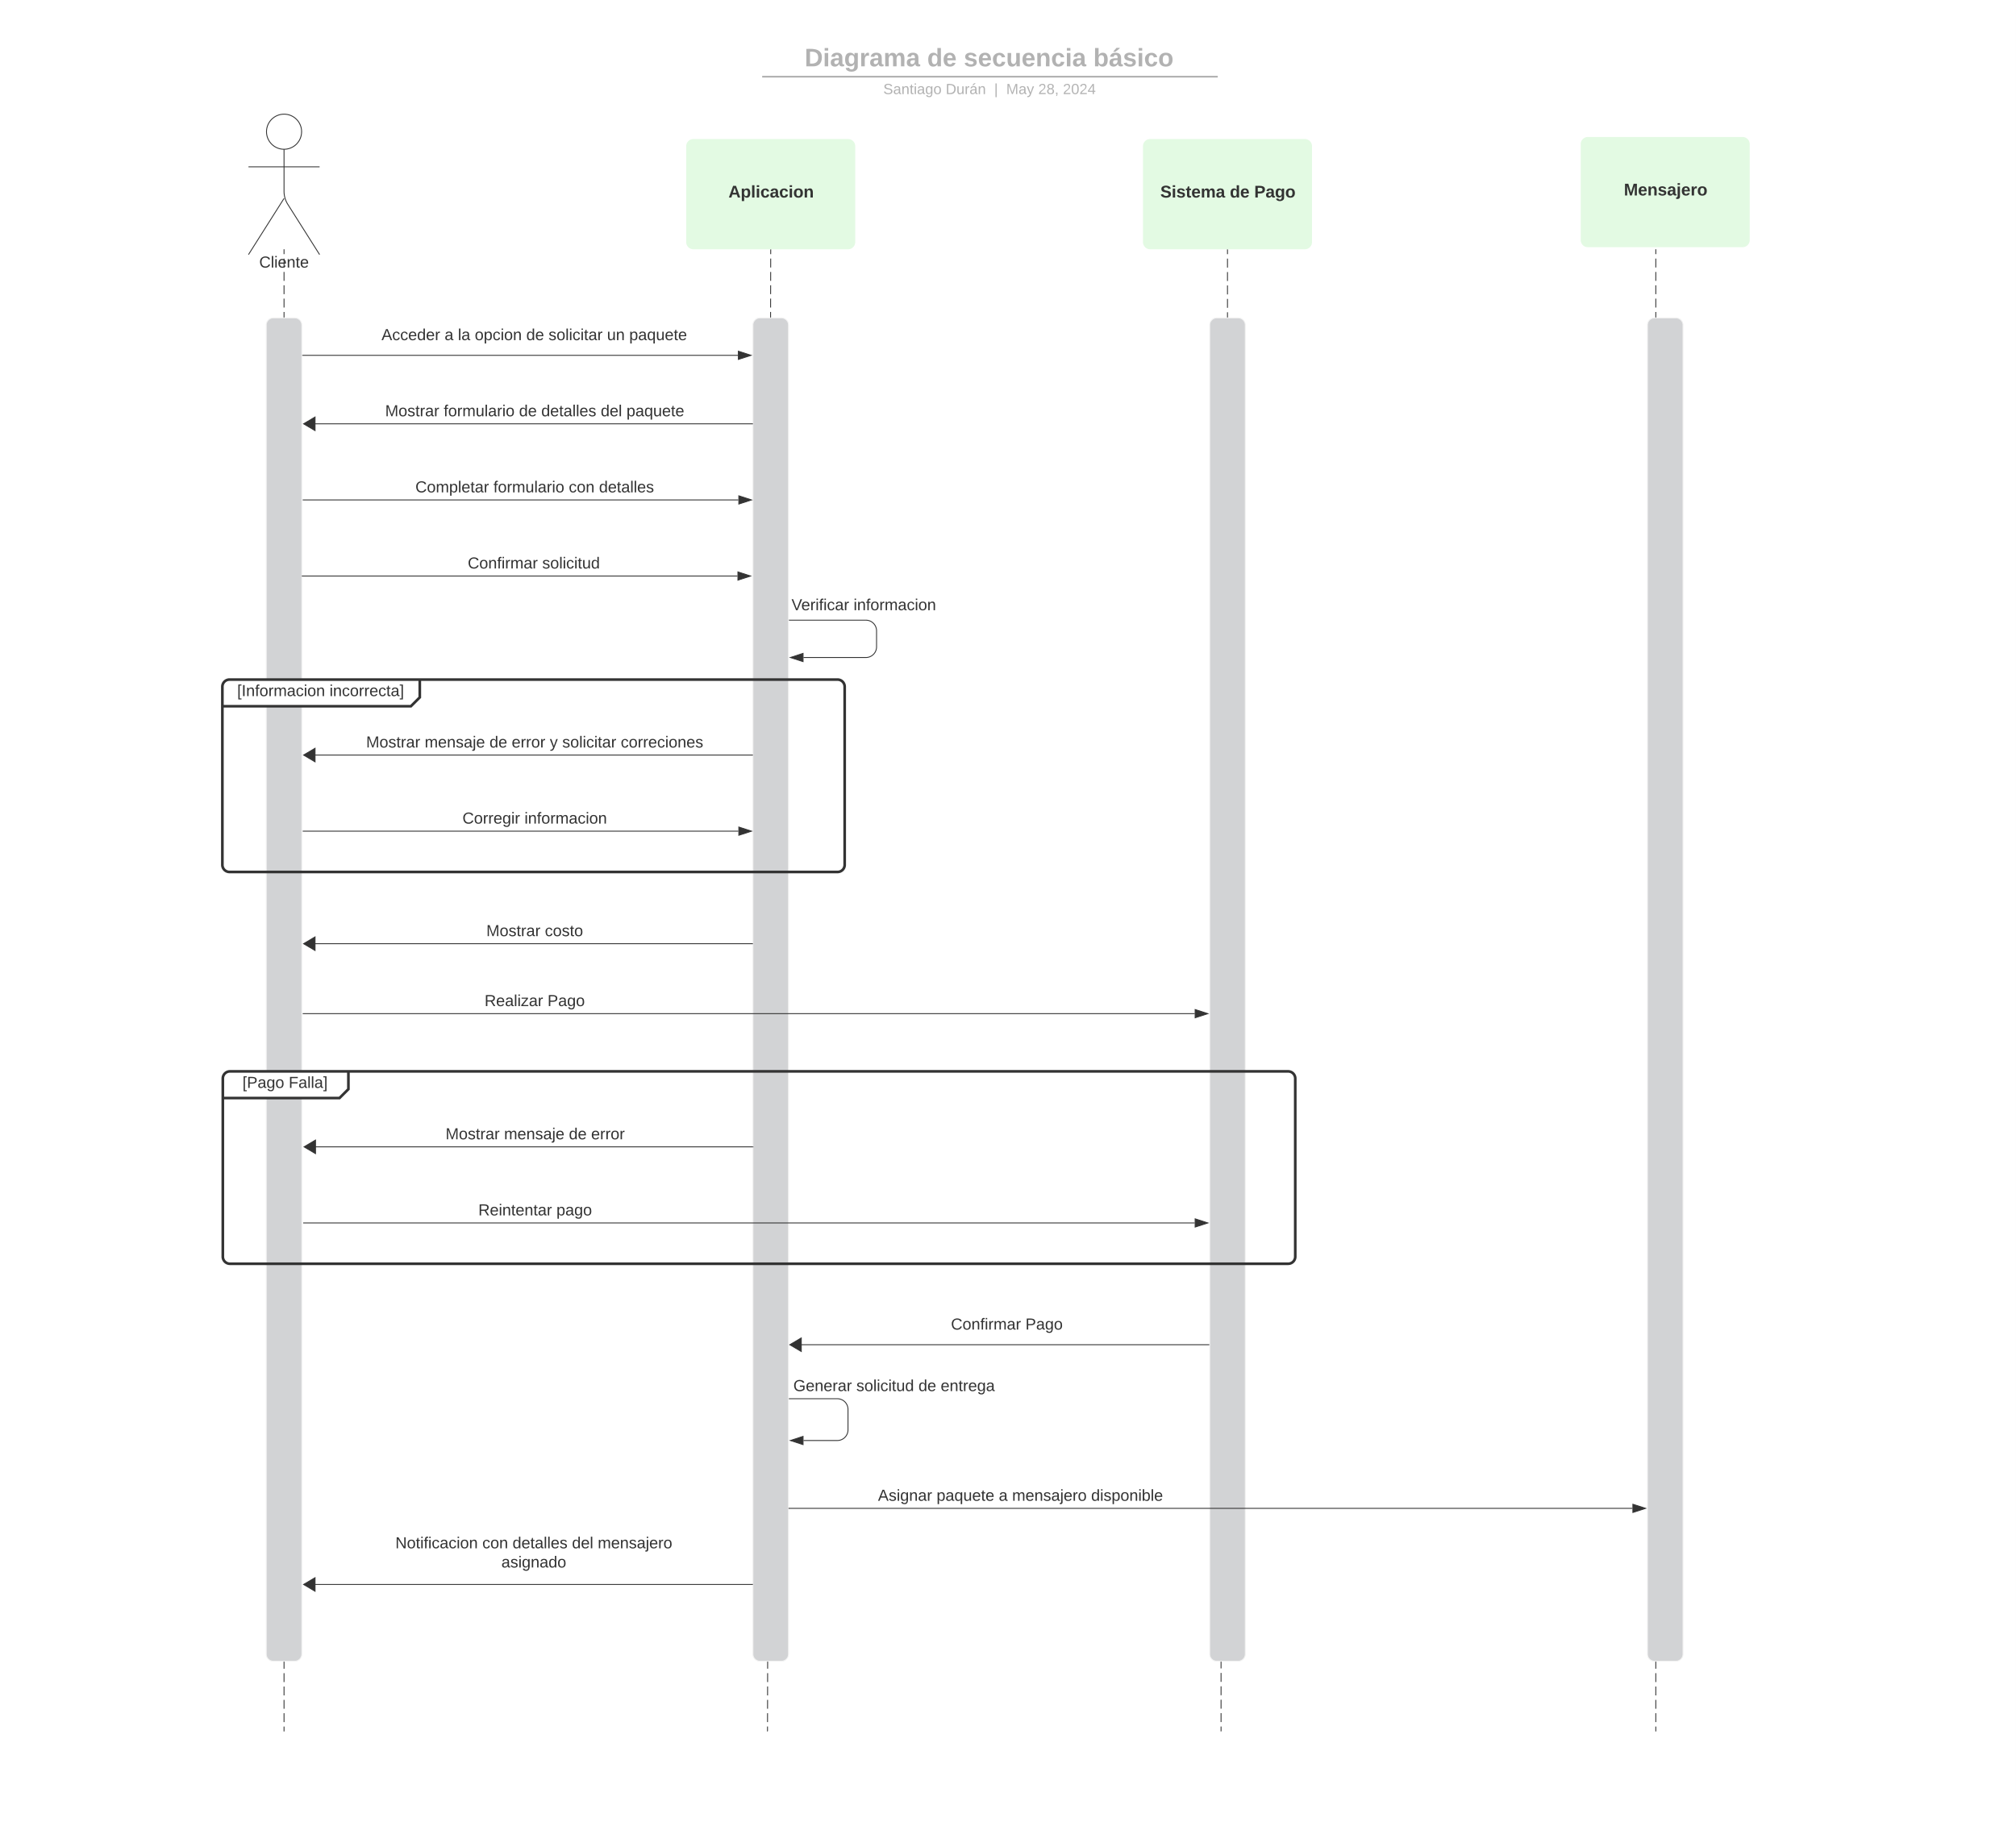 <svg xmlns="http://www.w3.org/2000/svg" xmlns:xlink="http://www.w3.org/1999/xlink" xmlns:lucid="lucid" width="2267.71" height="2054.6"><rect width="100%" height="100%" fill="#808080" stroke="none"/><g transform="translate(0 0)" lucid:page-tab-id="FDQc8L-t--qg"><path d="M0 0h2267.7v2054.6H0z" fill="#fff"/><path d="M866.95 280.95l-.02 5m0 5l-.03 10.02m0 5l-.03 10.02m0 5l-.04 10m0 5l-.03 10.02m0 5l-.03 10m0 5.02l-.04 10m0 5l-.03 10.02m0 5l-.04 10.02m0 5l-.03 10.02m0 5l-.03 10m0 5.02l-.04 10m0 5l-.03 10.02m0 5l-.03 10.02m0 5l-.04 10m0 5.02l-.03 10m0 5l-.03 10.03m0 5l-.04 10.02m0 5l-.03 10.02m0 5l-.04 10m-.02 5.02l-.02 10m0 5l-.03 10.02m0 5l-.04 10.02m-.02 5l-.02 10m0 5.02l-.03 10m0 5l-.04 10.02m-.02 5l-.02 10.02m0 5l-.03 10m0 5.02l-.04 10m-.02 5.02l-.02 10m0 5l-.04 10.02m0 5l-.03 10.02m-.02 5l-.02 10m0 5.02l-.04 10m0 5l-.03 10.02m-.02 5l-.02 10.02m0 5l-.04 10m0 5.02l-.03 10m-.02 5.02l-.02 10m-.02 5l-.02 10.02m0 5l-.03 10.02m-.02 5l-.03 10m0 5.02l-.03 10m0 5l-.03 10.02m-.02 5l-.03 10.02m0 5l-.03 10m0 5.02l-.03 10m-.02 5l-.03 10.03m0 5l-.03 10m0 5l-.04 10.02m0 5l-.03 10m0 5.02l-.03 10m0 5l-.04 10.02m0 5l-.03 10.02m0 5l-.03 10.02m0 5l-.04 10m0 5.02l-.03 10m0 5l-.03 10.02m0 5l-.04 10.02m0 5l-.03 10m0 5.02l-.04 10m0 5l-.02 10.02m0 5l-.03 10.02m0 5l-.04 10m0 5.02l-.02 10m0 5l-.03 10.02m0 5l-.04 10.02m0 5l-.02 10.02m0 5l-.03 10m0 5.02l-.04 10m0 5l-.02 10.02m0 5l-.04 10.02m0 5l-.03 10m0 5.02l-.02 10m0 5.02l-.04 10m0 5l-.03 10.02m0 5l-.02 10.02m0 5l-.04 10m0 5.02l-.03 10m0 5l-.02 10.02m0 5l-.04 10.02m0 5l-.03 10m0 5.02l-.03 10m0 5l-.03 10.02m0 5l-.03 10.02m0 5l-.03 10.02m0 5l-.03 10m0 5.02l-.03 10m0 5l-.03 10.02m0 5l-.03 10.02m0 5l-.03 10m0 5.02l-.03 10m0 5l-.03 10.02m0 5l-.04 10.02m0 5l-.03 10.02m0 5l-.03 10m0 5.02l-.04 10m0 5l-.03 10.02m0 5l-.03 10.02m0 5l-.04 10m0 5.02l-.03 10m0 5l-.03 10.02m0 5l-.04 10.02m0 5l-.03 10.02m0 5l-.04 10m0 5.02l-.03 10m0 5l-.03 10.02m0 5l-.04 10.02m0 5l-.03 10m0 5.02l-.03 10m0 5l-.04 10.02m0 5l-.02 5" stroke="#333" fill="none"/><path d="M867.42 280.96h-.95v-.5h.95z" stroke="#333" stroke-width=".05" fill="#333"/><path d="M863.2 1947.66v.5" stroke="#333" fill="none"/><path d="M846.95 365.7a8 8 0 0 1 8-8h24a8 8 0 0 1 8 8v1495.43a8 8 0 0 1-8 8h-24a8 8 0 0 1-8-8z" stroke="#f2f2f2" fill="#d2d3d5"/><path d="M1380.75 280.95v5.03m0 5.03v10.07m0 5.03v10.05m0 5.03v10.06m0 5.03v10.05m0 5.03v10.06m0 5.04v10.06m0 5.02v10.06m0 5.03v10.07m0 5.03v10.06m0 5.02v10.06m0 5.03v10.06m0 5.03V467m0 5.04v10.06m0 5.03v10.06m0 5v10.07m0 5.03v10.06m0 5.03v10.05m0 5.02v10.06m0 5.03v10.06m0 5.03v10.05m0 5.03v10.06m0 5.02v10.05m0 5.03v10.06m0 5.03v10.05m0 5.03v10.05m0 5.03v10.06m0 5.03v10.06m0 5.04v10.05m0 5.02v10.06m0 5.03v10.07m0 5.02v10.05m0 5.03v10.06m0 5.03v10.05m0 5.03v10.06m0 5.04V814m0 5.02v10.06m0 5.03v10.07m0 5.03v10.05m0 5.03v10.06m0 5.03v10.06m0 5.03v10.05m0 5.04v10.06m0 5.03v10.05m0 5.03v10.07m0 5.03v10.06m0 5.03v10.04m0 5.03v10.06m0 5.03v10.06m0 5.02v10.06m0 5.03v10.06m0 5.02v10.05m0 5.03v10.06m0 5.03v10.05m0 5.03v10.05m0 5.03v5.03l-.04.56-.13.55-.2.54-.3.48-.38.43-.44.37-.5.3-.5.2-.57.15-.57.04-.57.06-.55.13-.52.2-.48.3-.43.37-.37.44-.3.5-.22.52-.13.55-.04.57v5.02m0 5.03v10.05m0 5.03v10.06m0 5.02v10.06m0 5.03v10.06m0 5.04v10.06m0 5.02v10.06m0 5.03v10.07m0 5.03v10.05m0 5.03v10.06m0 5.03v10.06m0 5.02v10.06m0 5.04V1304m0 5.03v10.05m0 5.03v10.07m0 5.03v10.06m0 5.03v10.04m0 5.03v10.06m0 5.03v10.06m0 5.02v10.06m0 5.03v10.06m0 5.02v10.05m0 5.03v10.06m0 5.03v10.05m0 5.02v10.06m0 5.03v10.06m0 5.03v10.05m0 5.03v10.06m0 5.02v10.06m0 5.02v10.06m0 5.03v10.05m0 5.03v10.06m0 5.02v10.06m0 5.03v10.06m0 5.04v10.05m0 5.02v10.06m0 5.03v10.07m0 5.03v10.05m0 5.03v10.06m0 5.03v10.05m0 5.03v10.06m0 5.04v10.06m0 5.03v10.05m0 5.03v10.07m0 5.03v10.06m0 5.02v10.06m0 5.03v10.06m0 5.03V1832m0 5.04v10.06m0 5.03v10.06m0 5v10.07m0 5.03v10.06m0 5.03v10.04m0 5.03v10.06m0 5.03v10.06m0 5.03v5.02" stroke="#333" fill="none"/><path d="M1381.23 280.96h-.95v-.5h.95z" stroke="#333" stroke-width=".05" fill="#333"/><path d="M1373.5 1947.66v.5" stroke="#333" fill="none"/><path d="M1360.75 365.7a8 8 0 0 1 8-8h24a8 8 0 0 1 8 8v1495.43a8 8 0 0 1-8 8h-24a8 8 0 0 1-8-8z" stroke="#f2f2f2" fill="#d2d3d5"/><path d="M771.9 164.45a8 8 0 0 1 8-8H954a8 8 0 0 1 8 8v108a8 8 0 0 1-8 8H779.9a8 8 0 0 1-8-8z" stroke="#000" stroke-opacity="0" fill="#e3fae3"/><use xlink:href="#a" transform="matrix(1,0,0,1,779.909,164.451) translate(39.503 57.806)"/><path d="M1285.7 164.45a8 8 0 0 1 8-8h174.1a8 8 0 0 1 8 8v108a8 8 0 0 1-8 8h-174.1a8 8 0 0 1-8-8z" stroke="#000" stroke-opacity="0" fill="#e3fae3"/><use xlink:href="#b" transform="matrix(1,0,0,1,1293.713,164.451) translate(11.487 57.806)"/><use xlink:href="#c" transform="matrix(1,0,0,1,1293.713,164.451) translate(89.667 57.806)"/><use xlink:href="#d" transform="matrix(1,0,0,1,1293.713,164.451) translate(117.102 57.806)"/><path d="M1778.1 162.12a8 8 0 0 1 8-8h174.08a8 8 0 0 1 8 8v108a8 8 0 0 1-8 8H1786.1a8 8 0 0 1-8-8z" stroke="#000" stroke-opacity="0" fill="#e3fae3"/><use xlink:href="#e" transform="matrix(1,0,0,1,1786.109,162.115) translate(40.533 57.806)"/><path d="M682.8 50.82a8 8 0 0 1 8-8h836.74a8 8 0 0 1 8 8v28.93a8 8 0 0 1-8 8H690.8a8 8 0 0 1-8-8z" stroke="#000" stroke-opacity="0" stroke-width="2" fill="#fff" fill-opacity="0"/><use xlink:href="#f" transform="matrix(1,0,0,1,686.788,46.817) translate(218.346 27.828)"/><use xlink:href="#g" transform="matrix(1,0,0,1,686.788,46.817) translate(356.153 27.828)"/><use xlink:href="#h" transform="matrix(1,0,0,1,686.788,46.817) translate(397.305 27.828)"/><use xlink:href="#i" transform="matrix(1,0,0,1,686.788,46.817) translate(543.041 27.828)"/><path d="M858.34 86.28h510.47M858.36 86.28h-1.02M1368.78 86.28h1.03" stroke="#b2b2b2" stroke-width="2" fill="none"/><path d="M682.8 93.86a8 8 0 0 1 8-8h837.7a8 8 0 0 1 8 8v2.85a8 8 0 0 1-8 8H690.8a8 8 0 0 1-8-8z" stroke="#000" stroke-opacity="0" stroke-width="2" fill="#fff" fill-opacity="0"/><use xlink:href="#j" transform="matrix(1,0,0,1,686.788,89.861) translate(306.769 16.001)"/><use xlink:href="#k" transform="matrix(1,0,0,1,686.788,89.861) translate(377.027 16.001)"/><use xlink:href="#l" transform="matrix(1,0,0,1,686.788,89.861) translate(431.513 16.001)"/><use xlink:href="#m" transform="matrix(1,0,0,1,686.788,89.861) translate(445.066 16.001)"/><use xlink:href="#n" transform="matrix(1,0,0,1,686.788,89.861) translate(481.097 16.001)"/><use xlink:href="#o" transform="matrix(1,0,0,1,686.788,89.861) translate(508.848 16.001)"/><path d="M339.26 148.2c0 10.9-8.84 19.75-19.75 19.75-10.9 0-19.74-8.84-19.74-19.75 0-10.9 8.85-19.75 19.75-19.75 10.92 0 19.76 8.84 19.76 19.75z" stroke="#333" fill="#fff"/><path d="M319.5 167.95v47.3a27.6 27.6 0 0 0 4.3 14.76l35.7 56.45m-40-63.2l-40 63.2m0-98.75h80" stroke="#333" fill="none"/><path d="M279.5 136.45a8 8 0 0 1 8-8h64a8 8 0 0 1 8 8v164a8 8 0 0 1-8 8h-64a8 8 0 0 1-8-8z" fill="none"/><use xlink:href="#p" transform="matrix(1,0,0,1,199.513,286.451) translate(92.075 14.6)"/><path d="M319.5 280.95v5m0 5v10.02m0 5V316m0 5v10m0 5v10.02m0 5v10m0 5.02v10m0 5v10.02m0 5v10.02m0 5v10.02m0 5v10m0 5.02v10m0 5v10.02m0 5v10.02m0 5v10m0 5.02v10m0 5v10.03m0 5v10.02m0 5v10.02m0 5v10m0 5.02v10m0 5v10.02m0 5v10.02m0 5v10m0 5.02v10m0 5v10.02m0 5v10.02m0 5v10m0 5.02v10m0 5.02v10m0 5v10.02m0 5v10.02m0 5v10m0 5.02v10m0 5v10.02m0 5v10.02m0 5v10m0 5.02v10m0 5.02v10m0 5v10.02m0 5v10.02m0 5v10m0 5.02v10m0 5v10.02m0 5v10.02m0 5v10m0 5.02v10m0 5.02v10m0 5v10.02m0 5v10.02m0 5v10m0 5.02v10m0 5v10.02m0 5v10.02m0 5v10.02m0 5v10m0 5.02v10m0 5v10.02m0 5v10.02m0 5v10m0 5.02v10m0 5v10.02m0 5v10.02m0 5v10m0 5.02v10m0 5v10.02m0 5V1277m0 5V1292m0 5v10m0 5.02v10m0 5v10.02m0 5v10.02m0 5v10m0 5.02v10m0 5.02v10m0 5v10.02m0 5v10.02m0 5v10m0 5.02v10m0 5v10.02m0 5v10.02m0 5v10m0 5.02v10m0 5v10.02m0 5v10.02m0 5v10.02m0 5v10m0 5.02v10m0 5v10.02m0 5v10.02m0 5v10m0 5.02v10m0 5v10.02m0 5v10.02m0 5v10.02m0 5v10m0 5.02v10m0 5v10.02m0 5v10.02m0 5v10m0 5.02v10m0 5v10.02m0 5v10.02m0 5v10.02m0 5v10m0 5.02v10m0 5v10.02m0 5v10.02m0 5v10m0 5.02v10m0 5v10.02m0 5v5M319.5 280.96v-.5M319.5 1947.66v.5" stroke="#333" fill="none"/><path d="M299.5 365.7a8 8 0 0 1 8-8h24a8 8 0 0 1 8 8v1495.43a8 8 0 0 1-8 8h-24a8 8 0 0 1-8-8z" stroke="#f2f2f2" fill="#d2d3d5"/><path d="M340.5 399.8h489.56" stroke="#333" fill="none"/><path d="M340.53 400.26H340v-.95h.53z" stroke="#333" stroke-width=".05" fill="#333"/><path d="M844.83 399.8l-14.27 4.62v-9.27z" stroke="#333" fill="#333"/><path d="M407.96 357.13a8 8 0 0 1 8-8h369.36a8 8 0 0 1 8 8v44a8 8 0 0 1-8 8H415.96a8 8 0 0 1-8-8z" fill="none"/><use xlink:href="#q" transform="matrix(1,0,0,1,407.964,349.128) translate(21.175 33.6)"/><use xlink:href="#r" transform="matrix(1,0,0,1,407.964,349.128) translate(92.125 33.6)"/><use xlink:href="#s" transform="matrix(1,0,0,1,407.964,349.128) translate(107.125 33.6)"/><use xlink:href="#t" transform="matrix(1,0,0,1,407.964,349.128) translate(126.075 33.6)"/><use xlink:href="#u" transform="matrix(1,0,0,1,407.964,349.128) translate(184.025 33.6)"/><use xlink:href="#v" transform="matrix(1,0,0,1,407.964,349.128) translate(209.025 33.6)"/><use xlink:href="#w" transform="matrix(1,0,0,1,407.964,349.128) translate(274.825 33.6)"/><use xlink:href="#x" transform="matrix(1,0,0,1,407.964,349.128) translate(299.825 33.6)"/><path d="M347.4 476.86h499.05" stroke="#333" fill="none"/><path d="M341.5 476.86l12.9-7.64v15.27z" stroke="#333" fill="#333"/><path d="M846.43 476.86h.52" stroke="#333" fill="none"/><path d="M408.46 442.76a8 8 0 0 1 8-8h369.36a8 8 0 0 1 8 8v44a8 8 0 0 1-8 8H416.46a8 8 0 0 1-8-8z" fill="none"/><use xlink:href="#y" transform="matrix(1,0,0,1,408.464,434.762) translate(24.775 33.6)"/><use xlink:href="#z" transform="matrix(1,0,0,1,408.464,434.762) translate(90.625 33.6)"/><use xlink:href="#u" transform="matrix(1,0,0,1,408.464,434.762) translate(175.375 33.6)"/><use xlink:href="#A" transform="matrix(1,0,0,1,408.464,434.762) translate(200.375 33.6)"/><use xlink:href="#B" transform="matrix(1,0,0,1,408.464,434.762) translate(267.275 33.6)"/><use xlink:href="#x" transform="matrix(1,0,0,1,408.464,434.762) translate(296.225 33.6)"/><path d="M341 562.5h489.56M341.03 562.5h-.52" stroke="#333" fill="none"/><path d="M845.33 562.5l-14.27 4.63v-9.27z" stroke="#333" fill="#333"/><path d="M408.46 528.4a8 8 0 0 1 8-8h369.36a8 8 0 0 1 8 8v44a8 8 0 0 1-8 8H416.46a8 8 0 0 1-8-8z" fill="none"/><use xlink:href="#C" transform="matrix(1,0,0,1,408.464,520.396) translate(58.775 33.6)"/><use xlink:href="#z" transform="matrix(1,0,0,1,408.464,520.396) translate(146.575 33.6)"/><use xlink:href="#D" transform="matrix(1,0,0,1,408.464,520.396) translate(231.325 33.6)"/><use xlink:href="#E" transform="matrix(1,0,0,1,408.464,520.396) translate(265.325 33.6)"/><path d="M340 648.13h489.56M340.03 648.13h-.52" stroke="#333" fill="none"/><path d="M844.33 648.13l-14.27 4.63v-9.27z" stroke="#333" fill="#333"/><path d="M407.46 614.03a8 8 0 0 1 8-8h369.36a8 8 0 0 1 8 8v44a8 8 0 0 1-8 8H415.46a8 8 0 0 1-8-8z" fill="none"/><use xlink:href="#F" transform="matrix(1,0,0,1,407.464,606.03) translate(118.7 33.6)"/><use xlink:href="#G" transform="matrix(1,0,0,1,407.464,606.03) translate(202.45 33.6)"/><path d="M250.14 772.64a8 8 0 0 1 8-8H464.2a8 8 0 0 1 8 8v4.93a17.07 17.07 0 0 1-5 12.07 17.07 17.07 0 0 1-12.08 5H258.14a8 8 0 0 1-8-8z" fill="#fff"/><path d="M472.2 764.64v20l-10 10H250.13" stroke="#333" stroke-width="3" fill="none"/><path d="M250.14 772.64a8 8 0 0 1 8-8h684a8 8 0 0 1 8 8V973.1a8 8 0 0 1-8 8h-684a8 8 0 0 1-8-8z" stroke="#333" stroke-width="3" fill="none"/><use xlink:href="#H" transform="matrix(1,0,0,1,258.141,764.64) translate(8.65 18.6)"/><use xlink:href="#I" transform="matrix(1,0,0,1,258.141,764.64) translate(112.5 18.6)"/><path d="M887.95 697.8H974a12 12 0 0 1 12 12v18a12 12 0 0 1-12 12h-70.17" stroke="#333" fill="none"/><path d="M887.96 698.26h-.5v-.95h.5z" stroke="#333" stroke-width=".05" fill="#333"/><path d="M889.07 739.8l14.26-4.65v9.27z" stroke="#333" fill="#333"/><use xlink:href="#J" transform="matrix(1,0,0,1,890.311,672.186) translate(0.005 14.4)"/><use xlink:href="#K" transform="matrix(1,0,0,1,890.311,672.186) translate(69.805 14.4)"/><path d="M347.4 849.55h499.05" stroke="#333" fill="none"/><path d="M341.5 849.55l12.9-7.63v15.27z" stroke="#333" fill="#333"/><path d="M846.43 849.55h.52" stroke="#333" fill="none"/><path d="M408.46 815.46a8 8 0 0 1 8-8h369.36a8 8 0 0 1 8 8v44a8 8 0 0 1-8 8H416.46a8 8 0 0 1-8-8z" fill="none"/><use xlink:href="#y" transform="matrix(1,0,0,1,408.464,807.457) translate(3.375 33.6)"/><use xlink:href="#L" transform="matrix(1,0,0,1,408.464,807.457) translate(69.225 33.6)"/><use xlink:href="#u" transform="matrix(1,0,0,1,408.464,807.457) translate(142.125 33.6)"/><use xlink:href="#M" transform="matrix(1,0,0,1,408.464,807.457) translate(167.125 33.6)"/><use xlink:href="#N" transform="matrix(1,0,0,1,408.464,807.457) translate(209.975 33.6)"/><use xlink:href="#v" transform="matrix(1,0,0,1,408.464,807.457) translate(223.975 33.6)"/><use xlink:href="#O" transform="matrix(1,0,0,1,408.464,807.457) translate(289.775 33.6)"/><path d="M341 935.2h489.56M341.03 935.2h-.52" stroke="#333" fill="none"/><path d="M845.33 935.2l-14.27 4.63v-9.28z" stroke="#333" fill="#333"/><path d="M408.46 901.1a8 8 0 0 1 8-8h369.36a8 8 0 0 1 8 8v44a8 8 0 0 1-8 8H416.46a8 8 0 0 1-8-8z" fill="none"/><use xlink:href="#P" transform="matrix(1,0,0,1,408.464,893.091) translate(111.725 33.6)"/><use xlink:href="#Q" transform="matrix(1,0,0,1,408.464,893.091) translate(181.475 33.6)"/><path d="M347.4 1061.82h499.05" stroke="#333" fill="none"/><path d="M341.5 1061.82l12.9-7.64v15.27z" stroke="#333" fill="#333"/><path d="M846.43 1061.82h.52" stroke="#333" fill="none"/><path d="M408.46 1027.72a8 8 0 0 1 8-8h369.36a8 8 0 0 1 8 8v44a8 8 0 0 1-8 8H416.46a8 8 0 0 1-8-8z" fill="none"/><use xlink:href="#y" transform="matrix(1,0,0,1,408.464,1019.718) translate(138.575 33.6)"/><use xlink:href="#R" transform="matrix(1,0,0,1,408.464,1019.718) translate(204.425 33.6)"/><path d="M341 1140.52H1343.9M341.03 1140.52h-.52" stroke="#333" fill="none"/><path d="M1358.63 1140.52l-14.26 4.64v-9.27z" stroke="#333" fill="#333"/><path d="M408.46 1106.42a8 8 0 0 1 8-8h369.36a8 8 0 0 1 8 8v44a8 8 0 0 1-8 8H416.46a8 8 0 0 1-8-8z" fill="none"/><use xlink:href="#S" transform="matrix(1,0,0,1,408.464,1098.425) translate(136.6 33.6)"/><use xlink:href="#T" transform="matrix(1,0,0,1,408.464,1098.425) translate(207.4 33.6)"/><path d="M250.64 1213.47a8 8 0 0 1 8-8H383.9a8 8 0 0 1 8 8v4.93a17.07 17.07 0 0 1-5 12.07 17.07 17.07 0 0 1-12.06 5h-116.2a8 8 0 0 1-8-8z" fill="#fff"/><path d="M391.9 1205.47v20l-10 10H250.65" stroke="#333" stroke-width="3" fill="none"/><path d="M250.64 1213.47a8 8 0 0 1 8-8h1190.34a8 8 0 0 1 8 8v200.46a8 8 0 0 1-8 8H258.64a8 8 0 0 1-8-8z" stroke="#333" stroke-width="3" fill="none"/><g><use xlink:href="#U" transform="matrix(1,0,0,1,258.641,1205.468) translate(14.075 18.6)"/><use xlink:href="#V" transform="matrix(1,0,0,1,258.641,1205.468) translate(66.075 18.6)"/></g><path d="M347.9 1290.38h499.05" stroke="#333" fill="none"/><path d="M342 1290.38l12.9-7.63v15.27z" stroke="#333" fill="#333"/><path d="M846.93 1290.38h.52" stroke="#333" fill="none"/><path d="M408.96 1256.3a8 8 0 0 1 8-8h369.36a8 8 0 0 1 8 8v44a8 8 0 0 1-8 8H416.96a8 8 0 0 1-8-8z" fill="none"/><g><use xlink:href="#y" transform="matrix(1,0,0,1,408.964,1248.285) translate(92.2 33.6)"/><use xlink:href="#L" transform="matrix(1,0,0,1,408.964,1248.285) translate(158.05 33.6)"/><use xlink:href="#u" transform="matrix(1,0,0,1,408.964,1248.285) translate(230.95 33.6)"/><use xlink:href="#W" transform="matrix(1,0,0,1,408.964,1248.285) translate(255.95 33.6)"/></g><path d="M341.5 1376.02h1002.37M341.53 1376.02H341" stroke="#333" fill="none"/><path d="M1358.63 1376.02l-14.26 4.63v-9.27z" stroke="#333" fill="#333"/><path d="M408.96 1341.92a8 8 0 0 1 8-8h369.36a8 8 0 0 1 8 8v44a8 8 0 0 1-8 8H416.96a8 8 0 0 1-8-8z" fill="none"/><g><use xlink:href="#X" transform="matrix(1,0,0,1,408.964,1333.919) translate(129.075 33.6)"/><use xlink:href="#Y" transform="matrix(1,0,0,1,408.964,1333.919) translate(216.925 33.6)"/></g><path d="M894.32 1513.03h465.43" stroke="#333" fill="none"/><path d="M888.43 1513.03l12.9-7.64v15.26z" stroke="#333" fill="#333"/><path d="M1360.25 1513.5h-.5v-.95h.5z" stroke="#333" stroke-width=".05" fill="#333"/><path d="M939.58 1470.37a8 8 0 0 1 8-8h369.35a8 8 0 0 1 8 8v44a8 8 0 0 1-8 8H947.58a8 8 0 0 1-8-8z" fill="none"/><g><use xlink:href="#F" transform="matrix(1,0,0,1,939.576,1462.37) translate(130.125 33.6)"/><use xlink:href="#T" transform="matrix(1,0,0,1,939.576,1462.37) translate(213.875 33.6)"/></g><path d="M887.95 1573.8h53.93a12 12 0 0 1 12 12v23a12 12 0 0 1-12 12h-38.05" stroke="#333" fill="none"/><path d="M887.96 1574.26h-.5v-.95h.5z" stroke="#333" stroke-width=".05" fill="#333"/><path d="M889.07 1620.8l14.26-4.65v9.27z" stroke="#333" fill="#333"/><g><use xlink:href="#Z" transform="matrix(1,0,0,1,892.359,1550.803) translate(0.005 14.4)"/><use xlink:href="#aa" transform="matrix(1,0,0,1,892.359,1550.803) translate(70.905 14.4)"/><use xlink:href="#ab" transform="matrix(1,0,0,1,892.359,1550.803) translate(140.755 14.4)"/><use xlink:href="#ac" transform="matrix(1,0,0,1,892.359,1550.803) translate(165.755 14.4)"/></g><path d="M1862.54 280.95v5m0 5v10.02m0 5V316m0 5v10m0 5v10.02m0 5v10m0 5.02v10m0 5v10.02m0 5v10.02m0 5v10.02m0 5v10m0 5.02v10m0 5v10.02m0 5v10.02m0 5v10m0 5.02v10m0 5v10.03m0 5v10.02m0 5v10.02m0 5v10m0 5.02v10m0 5v10.02m0 5v10.02m0 5v10m0 5.02v10m0 5v10.02m0 5v10.02m0 5v10m0 5.02v10m0 5.02v10m0 5v10.02m0 5v10.02m0 5v10m0 5.02v10m0 5v10.02m0 5v10.02m0 5v10m0 5.02v10m0 5.02v10m0 5v10.02m0 5v10.02m0 5v10m0 5.02v10m0 5v10.02m0 5v10.02m0 5v10m0 5.02v10m0 5.02v10m0 5v10.02m0 5v10.02m0 5v10m0 5.02v10m0 5v10.02m0 5v10.02m0 5v10.02m0 5v10m0 5.02v10m0 5v10.02m0 5v10.02m0 5v10m0 5.02v10m0 5v10.02m0 5v10.02m0 5v10m0 5.02v10m0 5v10.02m0 5V1277m0 5V1292m0 5v10m0 5.02v10m0 5v10.02m0 5v10.02m0 5v10m0 5.02v10m0 5.02v10m0 5v10.02m0 5v10.02m0 5v10m0 5.02v10m0 5v10.02m0 5v10.02m0 5v10m0 5.02v10m0 5v10.02m0 5v10.02m0 5v10.02m0 5v10m0 5.02v10m0 5v10.02m0 5v10.02m0 5v10m0 5.02v10m0 5v10.03m0 5v10m0 5v10.02m0 5v10m0 5.02v10m0 5v10.02m0 5v10.02m0 5v10m0 5.02v10m0 5v10.02m0 5v10.02m0 5v10.02m0 5v10m0 5.02v10m0 5v10.02m0 5v10.02m0 5v10m0 5.02v10m0 5v10.02m0 5v5M1862.54 280.96v-.5M1862.54 1947.66v.5" stroke="#333" fill="none"/><path d="M1853.15 365.7a8 8 0 0 1 8-8h24a8 8 0 0 1 8 8v1495.43a8 8 0 0 1-8 8h-24a8 8 0 0 1-8-8z" stroke="#f2f2f2" fill="#d2d3d5"/><path d="M887.45 1697.14h948.81M887.46 1697.14h-.5" stroke="#333" fill="none"/><path d="M1851.03 1697.14l-14.27 4.64v-9.27z" stroke="#333" fill="#333"/><path d="M954.9 1663.05a8 8 0 0 1 8-8h369.35a8 8 0 0 1 8 8v44a8 8 0 0 1-8 8H962.9a8 8 0 0 1-8-8z" fill="none"/><g><use xlink:href="#ad" transform="matrix(1,0,0,1,954.898,1655.047) translate(32.7 33.6)"/><use xlink:href="#ae" transform="matrix(1,0,0,1,954.898,1655.047) translate(98.6 33.6)"/><use xlink:href="#r" transform="matrix(1,0,0,1,954.898,1655.047) translate(168.6 33.6)"/><use xlink:href="#af" transform="matrix(1,0,0,1,954.898,1655.047) translate(183.6 33.6)"/><use xlink:href="#ag" transform="matrix(1,0,0,1,954.898,1655.047) translate(272.45 33.6)"/></g><path d="M347.4 1782.78h499.05" stroke="#333" fill="none"/><path d="M341.5 1782.78l12.9-7.64v15.27z" stroke="#333" fill="#333"/><path d="M846.43 1782.78h.52" stroke="#333" fill="none"/><path d="M407.46 1727.27a8 8 0 0 1 8-8h369.36a8 8 0 0 1 8 8v44a8 8 0 0 1-8 8H415.46a8 8 0 0 1-8-8z" fill="none"/><g><use xlink:href="#ah" transform="matrix(1,0,0,1,407.464,1719.272) translate(37.25 22.8)"/><use xlink:href="#D" transform="matrix(1,0,0,1,407.464,1719.272) translate(135.05 22.8)"/><use xlink:href="#A" transform="matrix(1,0,0,1,407.464,1719.272) translate(169.05 22.8)"/><use xlink:href="#B" transform="matrix(1,0,0,1,407.464,1719.272) translate(235.95 22.8)"/><use xlink:href="#ai" transform="matrix(1,0,0,1,407.464,1719.272) translate(264.9 22.8)"/><use xlink:href="#aj" transform="matrix(1,0,0,1,407.464,1719.272) translate(156.525 44.4)"/></g><defs><path fill="#333" d="M199 0l-22-63H83L61 0H9l90-248h61L250 0h-51zm-33-102l-36-108c-10 38-24 72-36 108h72" id="ak"/><path fill="#333" d="M135-194c53 0 70 44 70 98 0 56-19 98-73 100-31 1-45-17-59-34 3 33 2 69 2 105H25l-1-265h48c2 10 0 23 3 31 11-24 29-35 60-35zM114-30c33 0 39-31 40-66 0-38-9-64-40-64-56 0-55 130 0 130" id="al"/><path fill="#333" d="M25 0v-261h50V0H25" id="am"/><path fill="#333" d="M25-224v-37h50v37H25zM25 0v-190h50V0H25" id="an"/><path fill="#333" d="M190-63c-7 42-38 67-86 67-59 0-84-38-90-98-12-110 154-137 174-36l-49 2c-2-19-15-32-35-32-30 0-35 28-38 64-6 74 65 87 74 30" id="ao"/><path fill="#333" d="M133-34C117-15 103 5 69 4 32 3 11-16 11-54c-1-60 55-63 116-61 1-26-3-47-28-47-18 1-26 9-28 27l-52-2c7-38 36-58 82-57s74 22 75 68l1 82c-1 14 12 18 25 15v27c-30 8-71 5-69-32zm-48 3c29 0 43-24 42-57-32 0-66-3-65 30 0 17 8 27 23 27" id="ap"/><path fill="#333" d="M110-194c64 0 96 36 96 99 0 64-35 99-97 99-61 0-95-36-95-99 0-62 34-99 96-99zm-1 164c35 0 45-28 45-65 0-40-10-65-43-65-34 0-45 26-45 65 0 36 10 65 43 65" id="aq"/><path fill="#333" d="M135-194c87-1 58 113 63 194h-50c-7-57 23-157-34-157-59 0-34 97-39 157H25l-1-190h47c2 12-1 28 3 38 12-26 28-41 61-42" id="ar"/><g id="a"><use transform="matrix(0.053,0,0,0.053,0,0)" xlink:href="#ak"/><use transform="matrix(0.053,0,0,0.053,13.691,0)" xlink:href="#al"/><use transform="matrix(0.053,0,0,0.053,25.267,0)" xlink:href="#am"/><use transform="matrix(0.053,0,0,0.053,30.553,0)" xlink:href="#an"/><use transform="matrix(0.053,0,0,0.053,35.839,0)" xlink:href="#ao"/><use transform="matrix(0.053,0,0,0.053,46.412,0)" xlink:href="#ap"/><use transform="matrix(0.053,0,0,0.053,56.984,0)" xlink:href="#ao"/><use transform="matrix(0.053,0,0,0.053,67.556,0)" xlink:href="#an"/><use transform="matrix(0.053,0,0,0.053,72.842,0)" xlink:href="#aq"/><use transform="matrix(0.053,0,0,0.053,84.418,0)" xlink:href="#ar"/></g><path fill="#333" d="M169-182c-1-43-94-46-97-3 18 66 151 10 154 114 3 95-165 93-204 36-6-8-10-19-12-30l50-8c3 46 112 56 116 5-17-69-150-10-154-114-4-87 153-88 188-35 5 8 8 18 10 28" id="as"/><path fill="#333" d="M137-138c1-29-70-34-71-4 15 46 118 7 119 86 1 83-164 76-172 9l43-7c4 19 20 25 44 25 33 8 57-30 24-41C81-84 22-81 20-136c-2-80 154-74 161-7" id="at"/><path fill="#333" d="M115-3C79 11 28 4 28-45v-112H4v-33h27l15-45h31v45h36v33H77v99c-1 23 16 31 38 25v30" id="au"/><path fill="#333" d="M185-48c-13 30-37 53-82 52C43 2 14-33 14-96s30-98 90-98c62 0 83 45 84 108H66c0 31 8 55 39 56 18 0 30-7 34-22zm-45-69c5-46-57-63-70-21-2 6-4 13-4 21h74" id="av"/><path fill="#333" d="M220-157c-53 9-28 100-34 157h-49v-107c1-27-5-49-29-50C55-147 81-57 75 0H25l-1-190h47c2 12-1 28 3 38 10-53 101-56 108 0 13-22 24-43 59-42 82 1 51 116 57 194h-49v-107c-1-25-5-48-29-50" id="aw"/><g id="b"><use transform="matrix(0.053,0,0,0.053,0,0)" xlink:href="#as"/><use transform="matrix(0.053,0,0,0.053,12.687,0)" xlink:href="#an"/><use transform="matrix(0.053,0,0,0.053,17.973,0)" xlink:href="#at"/><use transform="matrix(0.053,0,0,0.053,28.545,0)" xlink:href="#au"/><use transform="matrix(0.053,0,0,0.053,34.835,0)" xlink:href="#av"/><use transform="matrix(0.053,0,0,0.053,45.407,0)" xlink:href="#aw"/><use transform="matrix(0.053,0,0,0.053,62.323,0)" xlink:href="#ap"/></g><path fill="#333" d="M88-194c31-1 46 15 58 34l-1-101h50l1 261h-48c-2-10 0-23-3-31C134-8 116 4 84 4 32 4 16-41 15-95c0-56 19-97 73-99zm17 164c33 0 40-30 41-66 1-37-9-64-41-64s-38 30-39 65c0 43 13 65 39 65" id="ax"/><g id="c"><use transform="matrix(0.053,0,0,0.053,0,0)" xlink:href="#ax"/><use transform="matrix(0.053,0,0,0.053,11.576,0)" xlink:href="#av"/></g><path fill="#333" d="M24-248c93 1 206-16 204 79-1 75-69 88-152 82V0H24v-248zm52 121c47 0 100 7 100-41 0-47-54-39-100-39v80" id="ay"/><path fill="#333" d="M195-6C206 82 75 100 31 46c-4-6-6-13-8-21l49-6c3 16 16 24 34 25 40 0 42-37 40-79-11 22-30 35-61 35-53 0-70-43-70-97 0-56 18-96 73-97 30 0 46 14 59 34l2-30h47zm-90-29c32 0 41-27 41-63 0-35-9-62-40-62-32 0-39 29-40 63 0 36 9 62 39 62" id="az"/><g id="d"><use transform="matrix(0.053,0,0,0.053,0,0)" xlink:href="#ay"/><use transform="matrix(0.053,0,0,0.053,12.687,0)" xlink:href="#ap"/><use transform="matrix(0.053,0,0,0.053,23.259,0)" xlink:href="#az"/><use transform="matrix(0.053,0,0,0.053,34.835,0)" xlink:href="#aq"/></g><path fill="#333" d="M230 0l2-204L168 0h-37L68-204 70 0H24v-248h70l56 185 57-185h69V0h-46" id="aA"/><path fill="#333" d="M25-224v-37h50v37H25zM75 22c2 45-34 59-81 51V38c22 5 31-5 31-27v-201h50V22" id="aB"/><path fill="#333" d="M135-150c-39-12-60 13-60 57V0H25l-1-190h47c2 13-1 29 3 40 6-28 27-53 61-41v41" id="aC"/><g id="e"><use transform="matrix(0.053,0,0,0.053,0,0)" xlink:href="#aA"/><use transform="matrix(0.053,0,0,0.053,15.805,0)" xlink:href="#av"/><use transform="matrix(0.053,0,0,0.053,26.377,0)" xlink:href="#ar"/><use transform="matrix(0.053,0,0,0.053,37.954,0)" xlink:href="#at"/><use transform="matrix(0.053,0,0,0.053,48.526,0)" xlink:href="#ap"/><use transform="matrix(0.053,0,0,0.053,59.098,0)" xlink:href="#aB"/><use transform="matrix(0.053,0,0,0.053,64.384,0)" xlink:href="#av"/><use transform="matrix(0.053,0,0,0.053,74.956,0)" xlink:href="#aC"/><use transform="matrix(0.053,0,0,0.053,82.357,0)" xlink:href="#aq"/></g><path fill="#b2b2b2" d="M24-248c120-7 223 5 221 122C244-46 201 0 124 0H24v-248zM76-40c74 7 117-18 117-86 0-67-45-88-117-82v168" id="aD"/><path fill="#b2b2b2" d="M25-224v-37h50v37H25zM25 0v-190h50V0H25" id="aE"/><path fill="#b2b2b2" d="M133-34C117-15 103 5 69 4 32 3 11-16 11-54c-1-60 55-63 116-61 1-26-3-47-28-47-18 1-26 9-28 27l-52-2c7-38 36-58 82-57s74 22 75 68l1 82c-1 14 12 18 25 15v27c-30 8-71 5-69-32zm-48 3c29 0 43-24 42-57-32 0-66-3-65 30 0 17 8 27 23 27" id="aF"/><path fill="#b2b2b2" d="M195-6C206 82 75 100 31 46c-4-6-6-13-8-21l49-6c3 16 16 24 34 25 40 0 42-37 40-79-11 22-30 35-61 35-53 0-70-43-70-97 0-56 18-96 73-97 30 0 46 14 59 34l2-30h47zm-90-29c32 0 41-27 41-63 0-35-9-62-40-62-32 0-39 29-40 63 0 36 9 62 39 62" id="aG"/><path fill="#b2b2b2" d="M135-150c-39-12-60 13-60 57V0H25l-1-190h47c2 13-1 29 3 40 6-28 27-53 61-41v41" id="aH"/><path fill="#b2b2b2" d="M220-157c-53 9-28 100-34 157h-49v-107c1-27-5-49-29-50C55-147 81-57 75 0H25l-1-190h47c2 12-1 28 3 38 10-53 101-56 108 0 13-22 24-43 59-42 82 1 51 116 57 194h-49v-107c-1-25-5-48-29-50" id="aI"/><g id="f"><use transform="matrix(0.079,0,0,0.079,0,0)" xlink:href="#aD"/><use transform="matrix(0.079,0,0,0.079,20.536,0)" xlink:href="#aE"/><use transform="matrix(0.079,0,0,0.079,28.465,0)" xlink:href="#aF"/><use transform="matrix(0.079,0,0,0.079,44.324,0)" xlink:href="#aG"/><use transform="matrix(0.079,0,0,0.079,61.688,0)" xlink:href="#aH"/><use transform="matrix(0.079,0,0,0.079,72.789,0)" xlink:href="#aF"/><use transform="matrix(0.079,0,0,0.079,88.647,0)" xlink:href="#aI"/><use transform="matrix(0.079,0,0,0.079,114.02,0)" xlink:href="#aF"/></g><path fill="#b2b2b2" d="M88-194c31-1 46 15 58 34l-1-101h50l1 261h-48c-2-10 0-23-3-31C134-8 116 4 84 4 32 4 16-41 15-95c0-56 19-97 73-99zm17 164c33 0 40-30 41-66 1-37-9-64-41-64s-38 30-39 65c0 43 13 65 39 65" id="aJ"/><path fill="#b2b2b2" d="M185-48c-13 30-37 53-82 52C43 2 14-33 14-96s30-98 90-98c62 0 83 45 84 108H66c0 31 8 55 39 56 18 0 30-7 34-22zm-45-69c5-46-57-63-70-21-2 6-4 13-4 21h74" id="aK"/><g id="g"><use transform="matrix(0.079,0,0,0.079,0,0)" xlink:href="#aJ"/><use transform="matrix(0.079,0,0,0.079,17.365,0)" xlink:href="#aK"/></g><path fill="#b2b2b2" d="M137-138c1-29-70-34-71-4 15 46 118 7 119 86 1 83-164 76-172 9l43-7c4 19 20 25 44 25 33 8 57-30 24-41C81-84 22-81 20-136c-2-80 154-74 161-7" id="aL"/><path fill="#b2b2b2" d="M190-63c-7 42-38 67-86 67-59 0-84-38-90-98-12-110 154-137 174-36l-49 2c-2-19-15-32-35-32-30 0-35 28-38 64-6 74 65 87 74 30" id="aM"/><path fill="#b2b2b2" d="M85 4C-2 5 27-109 22-190h50c7 57-23 150 33 157 60-5 35-97 40-157h50l1 190h-47c-2-12 1-28-3-38-12 25-28 42-61 42" id="aN"/><path fill="#b2b2b2" d="M135-194c87-1 58 113 63 194h-50c-7-57 23-157-34-157-59 0-34 97-39 157H25l-1-190h47c2 12-1 28 3 38 12-26 28-41 61-42" id="aO"/><g id="h"><use transform="matrix(0.079,0,0,0.079,0,0)" xlink:href="#aL"/><use transform="matrix(0.079,0,0,0.079,15.858,0)" xlink:href="#aK"/><use transform="matrix(0.079,0,0,0.079,31.716,0)" xlink:href="#aM"/><use transform="matrix(0.079,0,0,0.079,47.574,0)" xlink:href="#aN"/><use transform="matrix(0.079,0,0,0.079,64.939,0)" xlink:href="#aK"/><use transform="matrix(0.079,0,0,0.079,80.797,0)" xlink:href="#aO"/><use transform="matrix(0.079,0,0,0.079,98.162,0)" xlink:href="#aM"/><use transform="matrix(0.079,0,0,0.079,114.02,0)" xlink:href="#aE"/><use transform="matrix(0.079,0,0,0.079,121.949,0)" xlink:href="#aF"/></g><path fill="#b2b2b2" d="M135-194c52 0 70 43 70 98 0 56-19 99-73 100-30 1-46-15-58-35L72 0H24l1-261h50v104c11-23 29-37 60-37zM114-30c31 0 40-27 40-66 0-37-7-63-39-63s-41 28-41 65c0 36 8 64 40 64" id="aP"/><path fill="#b2b2b2" d="M132-34C116-15 102 5 68 4 31 3 10-16 10-54c-1-60 55-63 116-61 1-26-3-47-28-47-18 1-26 9-28 27l-52-2c7-38 36-58 82-57s74 22 75 68l1 82c-1 14 12 18 25 15v27c-30 8-71 5-69-32zm-48 3c29 0 43-24 42-57-32 0-66-3-65 30 0 17 8 27 23 27zM66-208v-5l45-51h45v8l-60 48H66" id="aQ"/><path fill="#b2b2b2" d="M110-194c64 0 96 36 96 99 0 64-35 99-97 99-61 0-95-36-95-99 0-62 34-99 96-99zm-1 164c35 0 45-28 45-65 0-40-10-65-43-65-34 0-45 26-45 65 0 36 10 65 43 65" id="aR"/><g id="i"><use transform="matrix(0.079,0,0,0.079,0,0)" xlink:href="#aP"/><use transform="matrix(0.079,0,0,0.079,17.365,0)" xlink:href="#aQ"/><use transform="matrix(0.079,0,0,0.079,33.223,0)" xlink:href="#aL"/><use transform="matrix(0.079,0,0,0.079,49.081,0)" xlink:href="#aE"/><use transform="matrix(0.079,0,0,0.079,57.01,0)" xlink:href="#aM"/><use transform="matrix(0.079,0,0,0.079,72.868,0)" xlink:href="#aR"/></g><path fill="#b2b2b2" d="M185-189c-5-48-123-54-124 2 14 75 158 14 163 119 3 78-121 87-175 55-17-10-28-26-33-46l33-7c5 56 141 63 141-1 0-78-155-14-162-118-5-82 145-84 179-34 5 7 8 16 11 25" id="aS"/><path fill="#b2b2b2" d="M141-36C126-15 110 5 73 4 37 3 15-17 15-53c-1-64 63-63 125-63 3-35-9-54-41-54-24 1-41 7-42 31l-33-3c5-37 33-52 76-52 45 0 72 20 72 64v82c-1 20 7 32 28 27v20c-31 9-61-2-59-35zM48-53c0 20 12 33 32 33 41-3 63-29 60-74-43 2-92-5-92 41" id="aT"/><path fill="#b2b2b2" d="M117-194c89-4 53 116 60 194h-32v-121c0-31-8-49-39-48C34-167 62-67 57 0H25l-1-190h30c1 10-1 24 2 32 11-22 29-35 61-36" id="aU"/><path fill="#b2b2b2" d="M59-47c-2 24 18 29 38 22v24C64 9 27 4 27-40v-127H5v-23h24l9-43h21v43h35v23H59v120" id="aV"/><path fill="#b2b2b2" d="M24-231v-30h32v30H24zM24 0v-190h32V0H24" id="aW"/><path fill="#b2b2b2" d="M177-190C167-65 218 103 67 71c-23-6-38-20-44-43l32-5c15 47 100 32 89-28v-30C133-14 115 1 83 1 29 1 15-40 15-95c0-56 16-97 71-98 29-1 48 16 59 35 1-10 0-23 2-32h30zM94-22c36 0 50-32 50-73 0-42-14-75-50-75-39 0-46 34-46 75s6 73 46 73" id="aX"/><path fill="#b2b2b2" d="M100-194c62-1 85 37 85 99 1 63-27 99-86 99S16-35 15-95c0-66 28-99 85-99zM99-20c44 1 53-31 53-75 0-43-8-75-51-75s-53 32-53 75 10 74 51 75" id="aY"/><g id="j"><use transform="matrix(0.046,0,0,0.046,0,0)" xlink:href="#aS"/><use transform="matrix(0.046,0,0,0.046,11.101,0)" xlink:href="#aT"/><use transform="matrix(0.046,0,0,0.046,20.351,0)" xlink:href="#aU"/><use transform="matrix(0.046,0,0,0.046,29.602,0)" xlink:href="#aV"/><use transform="matrix(0.046,0,0,0.046,34.227,0)" xlink:href="#aW"/><use transform="matrix(0.046,0,0,0.046,37.881,0)" xlink:href="#aT"/><use transform="matrix(0.046,0,0,0.046,47.132,0)" xlink:href="#aX"/><use transform="matrix(0.046,0,0,0.046,56.382,0)" xlink:href="#aY"/></g><path fill="#b2b2b2" d="M30-248c118-7 216 8 213 122C240-48 200 0 122 0H30v-248zM63-27c89 8 146-16 146-99s-60-101-146-95v194" id="aZ"/><path fill="#b2b2b2" d="M84 4C-5 8 30-112 23-190h32v120c0 31 7 50 39 49 72-2 45-101 50-169h31l1 190h-30c-1-10 1-25-2-33-11 22-28 36-60 37" id="ba"/><path fill="#b2b2b2" d="M114-163C36-179 61-72 57 0H25l-1-190h30c1 12-1 29 2 39 6-27 23-49 58-41v29" id="bb"/><path fill="#b2b2b2" d="M141-36C126-15 110 5 73 4 37 3 15-17 15-53c-1-64 63-63 125-63 3-35-9-54-41-54-24 1-41 7-42 31l-33-3c5-37 33-52 76-52 45 0 72 20 72 64v82c-1 20 7 32 28 27v20c-31 9-61-2-59-35zM48-53c0 20 12 33 32 33 41-3 63-29 60-74-43 2-92-5-92 41zm25-158c8-23 27-35 38-54h36v5l-58 49H73" id="bc"/><g id="k"><use transform="matrix(0.046,0,0,0.046,0,0)" xlink:href="#aZ"/><use transform="matrix(0.046,0,0,0.046,11.98,0)" xlink:href="#ba"/><use transform="matrix(0.046,0,0,0.046,21.23,0)" xlink:href="#bb"/><use transform="matrix(0.046,0,0,0.046,26.734,0)" xlink:href="#bc"/><use transform="matrix(0.046,0,0,0.046,35.985,0)" xlink:href="#aU"/></g><path fill="#b2b2b2" d="M32 76v-337h29V76H32" id="bd"/><use transform="matrix(0.046,0,0,0.046,0,0)" xlink:href="#bd" id="l"/><path fill="#b2b2b2" d="M240 0l2-218c-23 76-54 145-80 218h-23L58-218 59 0H30v-248h44l77 211c21-75 51-140 76-211h43V0h-30" id="be"/><path fill="#b2b2b2" d="M179-190L93 31C79 59 56 82 12 73V49c39 6 53-20 64-50L1-190h34L92-34l54-156h33" id="bf"/><g id="m"><use transform="matrix(0.046,0,0,0.046,0,0)" xlink:href="#be"/><use transform="matrix(0.046,0,0,0.046,13.83,0)" xlink:href="#aT"/><use transform="matrix(0.046,0,0,0.046,23.08,0)" xlink:href="#bf"/></g><path fill="#b2b2b2" d="M101-251c82-7 93 87 43 132L82-64C71-53 59-42 53-27h129V0H18c2-99 128-94 128-182 0-28-16-43-45-43s-46 15-49 41l-32-3c6-41 34-60 81-64" id="bg"/><path fill="#b2b2b2" d="M134-131c28 9 52 24 51 62-1 50-34 73-85 73S17-19 16-69c0-36 21-54 49-61-75-25-45-126 34-121 46 3 78 18 79 63 0 33-17 51-44 57zm-34-11c31 1 46-15 46-44 0-28-17-43-47-42-29 0-46 13-45 42 1 28 16 44 46 44zm1 122c35 0 51-18 51-52 0-30-18-46-53-46-33 0-51 17-51 47 0 34 19 51 53 51" id="bh"/><path fill="#b2b2b2" d="M68-38c1 34 0 65-14 84H32c9-13 17-26 17-46H33v-38h35" id="bi"/><g id="n"><use transform="matrix(0.046,0,0,0.046,0,0)" xlink:href="#bg"/><use transform="matrix(0.046,0,0,0.046,9.251,0)" xlink:href="#bh"/><use transform="matrix(0.046,0,0,0.046,18.501,0)" xlink:href="#bi"/></g><path fill="#b2b2b2" d="M101-251c68 0 85 55 85 127S166 4 100 4C33 4 14-52 14-124c0-73 17-127 87-127zm-1 229c47 0 54-49 54-102s-4-102-53-102c-51 0-55 48-55 102 0 53 5 102 54 102" id="bj"/><path fill="#b2b2b2" d="M155-56V0h-30v-56H8v-25l114-167h33v167h35v25h-35zm-30-156c-27 46-58 90-88 131h88v-131" id="bk"/><g id="o"><use transform="matrix(0.046,0,0,0.046,0,0)" xlink:href="#bg"/><use transform="matrix(0.046,0,0,0.046,9.251,0)" xlink:href="#bj"/><use transform="matrix(0.046,0,0,0.046,18.501,0)" xlink:href="#bg"/><use transform="matrix(0.046,0,0,0.046,27.752,0)" xlink:href="#bk"/></g><path fill="#333" d="M212-179c-10-28-35-45-73-45-59 0-87 40-87 99 0 60 29 101 89 101 43 0 62-24 78-52l27 14C228-24 195 4 139 4 59 4 22-46 18-125c-6-104 99-153 187-111 19 9 31 26 39 46" id="bl"/><path fill="#333" d="M24 0v-261h32V0H24" id="bm"/><path fill="#333" d="M24-231v-30h32v30H24zM24 0v-190h32V0H24" id="bn"/><path fill="#333" d="M100-194c63 0 86 42 84 106H49c0 40 14 67 53 68 26 1 43-12 49-29l28 8c-11 28-37 45-77 45C44 4 14-33 15-96c1-61 26-98 85-98zm52 81c6-60-76-77-97-28-3 7-6 17-6 28h103" id="bo"/><path fill="#333" d="M117-194c89-4 53 116 60 194h-32v-121c0-31-8-49-39-48C34-167 62-67 57 0H25l-1-190h30c1 10-1 24 2 32 11-22 29-35 61-36" id="bp"/><path fill="#333" d="M59-47c-2 24 18 29 38 22v24C64 9 27 4 27-40v-127H5v-23h24l9-43h21v43h35v23H59v120" id="bq"/><g id="p"><use transform="matrix(0.05,0,0,0.05,0,0)" xlink:href="#bl"/><use transform="matrix(0.05,0,0,0.05,12.95,0)" xlink:href="#bm"/><use transform="matrix(0.05,0,0,0.05,16.9,0)" xlink:href="#bn"/><use transform="matrix(0.05,0,0,0.05,20.85,0)" xlink:href="#bo"/><use transform="matrix(0.05,0,0,0.05,30.85,0)" xlink:href="#bp"/><use transform="matrix(0.05,0,0,0.05,40.85,0)" xlink:href="#bq"/><use transform="matrix(0.05,0,0,0.05,45.85,0)" xlink:href="#bo"/></g><path fill="#333" d="M205 0l-28-72H64L36 0H1l101-248h38L239 0h-34zm-38-99l-47-123c-12 45-31 82-46 123h93" id="br"/><path fill="#333" d="M96-169c-40 0-48 33-48 73s9 75 48 75c24 0 41-14 43-38l32 2c-6 37-31 61-74 61-59 0-76-41-82-99-10-93 101-131 147-64 4 7 5 14 7 22l-32 3c-4-21-16-35-41-35" id="bs"/><path fill="#333" d="M85-194c31 0 48 13 60 33l-1-100h32l1 261h-30c-2-10 0-23-3-31C134-8 116 4 85 4 32 4 16-35 15-94c0-66 23-100 70-100zm9 24c-40 0-46 34-46 75 0 40 6 74 45 74 42 0 51-32 51-76 0-42-9-74-50-73" id="bt"/><path fill="#333" d="M114-163C36-179 61-72 57 0H25l-1-190h30c1 12-1 29 2 39 6-27 23-49 58-41v29" id="bu"/><g id="q"><use transform="matrix(0.05,0,0,0.05,0,0)" xlink:href="#br"/><use transform="matrix(0.05,0,0,0.05,12,0)" xlink:href="#bs"/><use transform="matrix(0.05,0,0,0.05,21,0)" xlink:href="#bs"/><use transform="matrix(0.05,0,0,0.05,30,0)" xlink:href="#bo"/><use transform="matrix(0.05,0,0,0.05,40,0)" xlink:href="#bt"/><use transform="matrix(0.05,0,0,0.05,50,0)" xlink:href="#bo"/><use transform="matrix(0.05,0,0,0.05,60,0)" xlink:href="#bu"/></g><path fill="#333" d="M141-36C126-15 110 5 73 4 37 3 15-17 15-53c-1-64 63-63 125-63 3-35-9-54-41-54-24 1-41 7-42 31l-33-3c5-37 33-52 76-52 45 0 72 20 72 64v82c-1 20 7 32 28 27v20c-31 9-61-2-59-35zM48-53c0 20 12 33 32 33 41-3 63-29 60-74-43 2-92-5-92 41" id="bv"/><use transform="matrix(0.05,0,0,0.05,0,0)" xlink:href="#bv" id="r"/><g id="s"><use transform="matrix(0.05,0,0,0.05,0,0)" xlink:href="#bm"/><use transform="matrix(0.05,0,0,0.05,3.95,0)" xlink:href="#bv"/></g><path fill="#333" d="M100-194c62-1 85 37 85 99 1 63-27 99-86 99S16-35 15-95c0-66 28-99 85-99zM99-20c44 1 53-31 53-75 0-43-8-75-51-75s-53 32-53 75 10 74 51 75" id="bw"/><path fill="#333" d="M115-194c55 1 70 41 70 98S169 2 115 4C84 4 66-9 55-30l1 105H24l-1-265h31l2 30c10-21 28-34 59-34zm-8 174c40 0 45-34 45-75s-6-73-45-74c-42 0-51 32-51 76 0 43 10 73 51 73" id="bx"/><g id="t"><use transform="matrix(0.05,0,0,0.05,0,0)" xlink:href="#bw"/><use transform="matrix(0.05,0,0,0.05,10,0)" xlink:href="#bx"/><use transform="matrix(0.05,0,0,0.05,20,0)" xlink:href="#bs"/><use transform="matrix(0.05,0,0,0.05,29,0)" xlink:href="#bn"/><use transform="matrix(0.05,0,0,0.05,32.95,0)" xlink:href="#bw"/><use transform="matrix(0.05,0,0,0.05,42.95,0)" xlink:href="#bp"/></g><g id="u"><use transform="matrix(0.05,0,0,0.05,0,0)" xlink:href="#bt"/><use transform="matrix(0.05,0,0,0.05,10,0)" xlink:href="#bo"/></g><path fill="#333" d="M135-143c-3-34-86-38-87 0 15 53 115 12 119 90S17 21 10-45l28-5c4 36 97 45 98 0-10-56-113-15-118-90-4-57 82-63 122-42 12 7 21 19 24 35" id="by"/><g id="v"><use transform="matrix(0.05,0,0,0.05,0,0)" xlink:href="#by"/><use transform="matrix(0.05,0,0,0.05,9,0)" xlink:href="#bw"/><use transform="matrix(0.05,0,0,0.05,19,0)" xlink:href="#bm"/><use transform="matrix(0.05,0,0,0.05,22.95,0)" xlink:href="#bn"/><use transform="matrix(0.05,0,0,0.05,26.9,0)" xlink:href="#bs"/><use transform="matrix(0.05,0,0,0.05,35.9,0)" xlink:href="#bn"/><use transform="matrix(0.05,0,0,0.05,39.85,0)" xlink:href="#bq"/><use transform="matrix(0.05,0,0,0.05,44.85,0)" xlink:href="#bv"/><use transform="matrix(0.05,0,0,0.05,54.85,0)" xlink:href="#bu"/></g><path fill="#333" d="M84 4C-5 8 30-112 23-190h32v120c0 31 7 50 39 49 72-2 45-101 50-169h31l1 190h-30c-1-10 1-25-2-33-11 22-28 36-60 37" id="bz"/><g id="w"><use transform="matrix(0.05,0,0,0.05,0,0)" xlink:href="#bz"/><use transform="matrix(0.05,0,0,0.05,10,0)" xlink:href="#bp"/></g><path fill="#333" d="M145-31C134-9 116 4 85 4 32 4 16-35 15-94c0-59 17-99 70-100 32-1 48 14 60 33 0-11-1-24 2-32h30l-1 268h-32zM93-21c41 0 51-33 51-76s-8-73-50-73c-40 0-46 35-46 75s5 74 45 74" id="bA"/><g id="x"><use transform="matrix(0.05,0,0,0.05,0,0)" xlink:href="#bx"/><use transform="matrix(0.05,0,0,0.05,10,0)" xlink:href="#bv"/><use transform="matrix(0.05,0,0,0.05,20,0)" xlink:href="#bA"/><use transform="matrix(0.05,0,0,0.05,30,0)" xlink:href="#bz"/><use transform="matrix(0.05,0,0,0.05,40,0)" xlink:href="#bo"/><use transform="matrix(0.05,0,0,0.05,50,0)" xlink:href="#bq"/><use transform="matrix(0.05,0,0,0.05,55,0)" xlink:href="#bo"/></g><path fill="#333" d="M240 0l2-218c-23 76-54 145-80 218h-23L58-218 59 0H30v-248h44l77 211c21-75 51-140 76-211h43V0h-30" id="bB"/><g id="y"><use transform="matrix(0.05,0,0,0.05,0,0)" xlink:href="#bB"/><use transform="matrix(0.05,0,0,0.05,14.95,0)" xlink:href="#bw"/><use transform="matrix(0.05,0,0,0.05,24.95,0)" xlink:href="#by"/><use transform="matrix(0.05,0,0,0.05,33.95,0)" xlink:href="#bq"/><use transform="matrix(0.05,0,0,0.05,38.95,0)" xlink:href="#bu"/><use transform="matrix(0.05,0,0,0.05,44.9,0)" xlink:href="#bv"/><use transform="matrix(0.05,0,0,0.05,54.9,0)" xlink:href="#bu"/></g><path fill="#333" d="M101-234c-31-9-42 10-38 44h38v23H63V0H32v-167H5v-23h27c-7-52 17-82 69-68v24" id="bC"/><path fill="#333" d="M210-169c-67 3-38 105-44 169h-31v-121c0-29-5-50-35-48C34-165 62-65 56 0H25l-1-190h30c1 10-1 24 2 32 10-44 99-50 107 0 11-21 27-35 58-36 85-2 47 119 55 194h-31v-121c0-29-5-49-35-48" id="bD"/><g id="z"><use transform="matrix(0.05,0,0,0.05,0,0)" xlink:href="#bC"/><use transform="matrix(0.05,0,0,0.05,5,0)" xlink:href="#bw"/><use transform="matrix(0.05,0,0,0.05,15,0)" xlink:href="#bu"/><use transform="matrix(0.05,0,0,0.05,20.95,0)" xlink:href="#bD"/><use transform="matrix(0.05,0,0,0.05,35.9,0)" xlink:href="#bz"/><use transform="matrix(0.05,0,0,0.05,45.9,0)" xlink:href="#bm"/><use transform="matrix(0.05,0,0,0.05,49.85,0)" xlink:href="#bv"/><use transform="matrix(0.05,0,0,0.05,59.85,0)" xlink:href="#bu"/><use transform="matrix(0.05,0,0,0.05,65.8,0)" xlink:href="#bn"/><use transform="matrix(0.05,0,0,0.05,69.75,0)" xlink:href="#bw"/></g><g id="A"><use transform="matrix(0.05,0,0,0.05,0,0)" xlink:href="#bt"/><use transform="matrix(0.05,0,0,0.05,10,0)" xlink:href="#bo"/><use transform="matrix(0.05,0,0,0.05,20,0)" xlink:href="#bq"/><use transform="matrix(0.05,0,0,0.05,25,0)" xlink:href="#bv"/><use transform="matrix(0.05,0,0,0.05,35,0)" xlink:href="#bm"/><use transform="matrix(0.05,0,0,0.05,38.95,0)" xlink:href="#bm"/><use transform="matrix(0.05,0,0,0.05,42.9,0)" xlink:href="#bo"/><use transform="matrix(0.05,0,0,0.05,52.9,0)" xlink:href="#by"/></g><g id="B"><use transform="matrix(0.05,0,0,0.05,0,0)" xlink:href="#bt"/><use transform="matrix(0.05,0,0,0.05,10,0)" xlink:href="#bo"/><use transform="matrix(0.05,0,0,0.05,20,0)" xlink:href="#bm"/></g><g id="C"><use transform="matrix(0.05,0,0,0.05,0,0)" xlink:href="#bl"/><use transform="matrix(0.05,0,0,0.05,12.95,0)" xlink:href="#bw"/><use transform="matrix(0.05,0,0,0.05,22.95,0)" xlink:href="#bD"/><use transform="matrix(0.05,0,0,0.05,37.9,0)" xlink:href="#bx"/><use transform="matrix(0.05,0,0,0.05,47.9,0)" xlink:href="#bm"/><use transform="matrix(0.05,0,0,0.05,51.85,0)" xlink:href="#bo"/><use transform="matrix(0.05,0,0,0.05,61.85,0)" xlink:href="#bq"/><use transform="matrix(0.05,0,0,0.05,66.85,0)" xlink:href="#bv"/><use transform="matrix(0.05,0,0,0.05,76.85,0)" xlink:href="#bu"/></g><g id="D"><use transform="matrix(0.05,0,0,0.05,0,0)" xlink:href="#bs"/><use transform="matrix(0.05,0,0,0.05,9,0)" xlink:href="#bw"/><use transform="matrix(0.05,0,0,0.05,19,0)" xlink:href="#bp"/></g><g id="E"><use transform="matrix(0.05,0,0,0.05,0,0)" xlink:href="#bt"/><use transform="matrix(0.05,0,0,0.05,10,0)" xlink:href="#bo"/><use transform="matrix(0.05,0,0,0.05,20,0)" xlink:href="#bq"/><use transform="matrix(0.05,0,0,0.05,25,0)" xlink:href="#bv"/><use transform="matrix(0.05,0,0,0.05,35,0)" xlink:href="#bm"/><use transform="matrix(0.05,0,0,0.05,38.95,0)" xlink:href="#bm"/><use transform="matrix(0.05,0,0,0.05,42.9,0)" xlink:href="#bo"/><use transform="matrix(0.05,0,0,0.05,52.9,0)" xlink:href="#by"/></g><g id="F"><use transform="matrix(0.05,0,0,0.05,0,0)" xlink:href="#bl"/><use transform="matrix(0.05,0,0,0.05,12.95,0)" xlink:href="#bw"/><use transform="matrix(0.05,0,0,0.05,22.95,0)" xlink:href="#bp"/><use transform="matrix(0.05,0,0,0.05,32.95,0)" xlink:href="#bC"/><use transform="matrix(0.05,0,0,0.05,37.95,0)" xlink:href="#bn"/><use transform="matrix(0.05,0,0,0.05,41.9,0)" xlink:href="#bu"/><use transform="matrix(0.05,0,0,0.05,47.85,0)" xlink:href="#bD"/><use transform="matrix(0.05,0,0,0.05,62.8,0)" xlink:href="#bv"/><use transform="matrix(0.05,0,0,0.05,72.8,0)" xlink:href="#bu"/></g><g id="G"><use transform="matrix(0.05,0,0,0.05,0,0)" xlink:href="#by"/><use transform="matrix(0.05,0,0,0.05,9,0)" xlink:href="#bw"/><use transform="matrix(0.05,0,0,0.05,19,0)" xlink:href="#bm"/><use transform="matrix(0.05,0,0,0.05,22.95,0)" xlink:href="#bn"/><use transform="matrix(0.05,0,0,0.05,26.9,0)" xlink:href="#bs"/><use transform="matrix(0.05,0,0,0.05,35.9,0)" xlink:href="#bn"/><use transform="matrix(0.05,0,0,0.05,39.85,0)" xlink:href="#bq"/><use transform="matrix(0.05,0,0,0.05,44.85,0)" xlink:href="#bz"/><use transform="matrix(0.05,0,0,0.05,54.85,0)" xlink:href="#bt"/></g><path fill="#333" d="M26 75v-336h71v23H56V52h41v23H26" id="bE"/><path fill="#333" d="M33 0v-248h34V0H33" id="bF"/><g id="H"><use transform="matrix(0.05,0,0,0.05,0,0)" xlink:href="#bE"/><use transform="matrix(0.05,0,0,0.05,5,0)" xlink:href="#bF"/><use transform="matrix(0.05,0,0,0.05,10,0)" xlink:href="#bp"/><use transform="matrix(0.05,0,0,0.05,20,0)" xlink:href="#bC"/><use transform="matrix(0.05,0,0,0.05,25,0)" xlink:href="#bw"/><use transform="matrix(0.05,0,0,0.05,35,0)" xlink:href="#bu"/><use transform="matrix(0.05,0,0,0.05,40.95,0)" xlink:href="#bD"/><use transform="matrix(0.05,0,0,0.05,55.9,0)" xlink:href="#bv"/><use transform="matrix(0.05,0,0,0.05,65.9,0)" xlink:href="#bs"/><use transform="matrix(0.05,0,0,0.05,74.9,0)" xlink:href="#bn"/><use transform="matrix(0.05,0,0,0.05,78.85,0)" xlink:href="#bw"/><use transform="matrix(0.05,0,0,0.05,88.85,0)" xlink:href="#bp"/></g><path fill="#333" d="M3 75V52h41v-290H3v-23h71V75H3" id="bG"/><g id="I"><use transform="matrix(0.05,0,0,0.05,0,0)" xlink:href="#bn"/><use transform="matrix(0.05,0,0,0.05,3.95,0)" xlink:href="#bp"/><use transform="matrix(0.05,0,0,0.05,13.95,0)" xlink:href="#bs"/><use transform="matrix(0.05,0,0,0.05,22.95,0)" xlink:href="#bw"/><use transform="matrix(0.05,0,0,0.05,32.95,0)" xlink:href="#bu"/><use transform="matrix(0.05,0,0,0.05,38.9,0)" xlink:href="#bu"/><use transform="matrix(0.05,0,0,0.05,44.85,0)" xlink:href="#bo"/><use transform="matrix(0.05,0,0,0.05,54.85,0)" xlink:href="#bs"/><use transform="matrix(0.05,0,0,0.05,63.85,0)" xlink:href="#bq"/><use transform="matrix(0.05,0,0,0.05,68.85,0)" xlink:href="#bv"/><use transform="matrix(0.05,0,0,0.05,78.85,0)" xlink:href="#bG"/></g><path fill="#333" d="M137 0h-34L2-248h35l83 218 83-218h36" id="bH"/><g id="J"><use transform="matrix(0.05,0,0,0.05,0,0)" xlink:href="#bH"/><use transform="matrix(0.05,0,0,0.05,11,0)" xlink:href="#bo"/><use transform="matrix(0.05,0,0,0.05,21,0)" xlink:href="#bu"/><use transform="matrix(0.05,0,0,0.05,26.95,0)" xlink:href="#bn"/><use transform="matrix(0.05,0,0,0.05,30.9,0)" xlink:href="#bC"/><use transform="matrix(0.05,0,0,0.05,35.9,0)" xlink:href="#bn"/><use transform="matrix(0.05,0,0,0.05,39.85,0)" xlink:href="#bs"/><use transform="matrix(0.05,0,0,0.05,48.85,0)" xlink:href="#bv"/><use transform="matrix(0.05,0,0,0.05,58.85,0)" xlink:href="#bu"/></g><g id="K"><use transform="matrix(0.05,0,0,0.05,0,0)" xlink:href="#bn"/><use transform="matrix(0.05,0,0,0.05,3.95,0)" xlink:href="#bp"/><use transform="matrix(0.05,0,0,0.05,13.95,0)" xlink:href="#bC"/><use transform="matrix(0.05,0,0,0.05,18.95,0)" xlink:href="#bw"/><use transform="matrix(0.05,0,0,0.05,28.95,0)" xlink:href="#bu"/><use transform="matrix(0.05,0,0,0.05,34.9,0)" xlink:href="#bD"/><use transform="matrix(0.05,0,0,0.05,49.85,0)" xlink:href="#bv"/><use transform="matrix(0.05,0,0,0.05,59.85,0)" xlink:href="#bs"/><use transform="matrix(0.05,0,0,0.05,68.85,0)" xlink:href="#bn"/><use transform="matrix(0.05,0,0,0.05,72.8,0)" xlink:href="#bw"/><use transform="matrix(0.05,0,0,0.05,82.8,0)" xlink:href="#bp"/></g><path fill="#333" d="M24-231v-30h32v30H24zM-9 49c24 4 33-6 33-30v-209h32V24c2 40-23 58-65 49V49" id="bI"/><g id="L"><use transform="matrix(0.05,0,0,0.05,0,0)" xlink:href="#bD"/><use transform="matrix(0.05,0,0,0.05,14.95,0)" xlink:href="#bo"/><use transform="matrix(0.05,0,0,0.05,24.95,0)" xlink:href="#bp"/><use transform="matrix(0.05,0,0,0.05,34.95,0)" xlink:href="#by"/><use transform="matrix(0.05,0,0,0.05,43.95,0)" xlink:href="#bv"/><use transform="matrix(0.05,0,0,0.05,53.95,0)" xlink:href="#bI"/><use transform="matrix(0.05,0,0,0.05,57.9,0)" xlink:href="#bo"/></g><g id="M"><use transform="matrix(0.05,0,0,0.05,0,0)" xlink:href="#bo"/><use transform="matrix(0.05,0,0,0.05,10,0)" xlink:href="#bu"/><use transform="matrix(0.05,0,0,0.05,15.95,0)" xlink:href="#bu"/><use transform="matrix(0.05,0,0,0.05,21.9,0)" xlink:href="#bw"/><use transform="matrix(0.05,0,0,0.05,31.9,0)" xlink:href="#bu"/></g><path fill="#333" d="M179-190L93 31C79 59 56 82 12 73V49c39 6 53-20 64-50L1-190h34L92-34l54-156h33" id="bJ"/><use transform="matrix(0.05,0,0,0.05,0,0)" xlink:href="#bJ" id="N"/><g id="O"><use transform="matrix(0.05,0,0,0.05,0,0)" xlink:href="#bs"/><use transform="matrix(0.05,0,0,0.05,9,0)" xlink:href="#bw"/><use transform="matrix(0.05,0,0,0.05,19,0)" xlink:href="#bu"/><use transform="matrix(0.05,0,0,0.05,24.95,0)" xlink:href="#bu"/><use transform="matrix(0.05,0,0,0.05,30.9,0)" xlink:href="#bo"/><use transform="matrix(0.05,0,0,0.05,40.9,0)" xlink:href="#bs"/><use transform="matrix(0.05,0,0,0.05,49.9,0)" xlink:href="#bn"/><use transform="matrix(0.05,0,0,0.05,53.85,0)" xlink:href="#bw"/><use transform="matrix(0.05,0,0,0.05,63.85,0)" xlink:href="#bp"/><use transform="matrix(0.05,0,0,0.05,73.85,0)" xlink:href="#bo"/><use transform="matrix(0.05,0,0,0.05,83.85,0)" xlink:href="#by"/></g><path fill="#333" d="M177-190C167-65 218 103 67 71c-23-6-38-20-44-43l32-5c15 47 100 32 89-28v-30C133-14 115 1 83 1 29 1 15-40 15-95c0-56 16-97 71-98 29-1 48 16 59 35 1-10 0-23 2-32h30zM94-22c36 0 50-32 50-73 0-42-14-75-50-75-39 0-46 34-46 75s6 73 46 73" id="bK"/><g id="P"><use transform="matrix(0.05,0,0,0.05,0,0)" xlink:href="#bl"/><use transform="matrix(0.05,0,0,0.05,12.95,0)" xlink:href="#bw"/><use transform="matrix(0.05,0,0,0.05,22.95,0)" xlink:href="#bu"/><use transform="matrix(0.05,0,0,0.05,28.9,0)" xlink:href="#bu"/><use transform="matrix(0.05,0,0,0.05,34.85,0)" xlink:href="#bo"/><use transform="matrix(0.05,0,0,0.05,44.85,0)" xlink:href="#bK"/><use transform="matrix(0.05,0,0,0.05,54.85,0)" xlink:href="#bn"/><use transform="matrix(0.05,0,0,0.05,58.8,0)" xlink:href="#bu"/></g><g id="Q"><use transform="matrix(0.05,0,0,0.05,0,0)" xlink:href="#bn"/><use transform="matrix(0.05,0,0,0.05,3.95,0)" xlink:href="#bp"/><use transform="matrix(0.05,0,0,0.05,13.95,0)" xlink:href="#bC"/><use transform="matrix(0.05,0,0,0.05,18.95,0)" xlink:href="#bw"/><use transform="matrix(0.05,0,0,0.05,28.95,0)" xlink:href="#bu"/><use transform="matrix(0.05,0,0,0.05,34.9,0)" xlink:href="#bD"/><use transform="matrix(0.05,0,0,0.05,49.85,0)" xlink:href="#bv"/><use transform="matrix(0.05,0,0,0.05,59.85,0)" xlink:href="#bs"/><use transform="matrix(0.05,0,0,0.05,68.85,0)" xlink:href="#bn"/><use transform="matrix(0.05,0,0,0.05,72.8,0)" xlink:href="#bw"/><use transform="matrix(0.05,0,0,0.05,82.8,0)" xlink:href="#bp"/></g><g id="R"><use transform="matrix(0.05,0,0,0.05,0,0)" xlink:href="#bs"/><use transform="matrix(0.05,0,0,0.05,9,0)" xlink:href="#bw"/><use transform="matrix(0.05,0,0,0.05,19,0)" xlink:href="#by"/><use transform="matrix(0.05,0,0,0.05,28,0)" xlink:href="#bq"/><use transform="matrix(0.05,0,0,0.05,33,0)" xlink:href="#bw"/></g><path fill="#333" d="M233-177c-1 41-23 64-60 70L243 0h-38l-65-103H63V0H30v-248c88 3 205-21 203 71zM63-129c60-2 137 13 137-47 0-61-80-42-137-45v92" id="bL"/><path fill="#333" d="M9 0v-24l116-142H16v-24h144v24L44-24h123V0H9" id="bM"/><g id="S"><use transform="matrix(0.05,0,0,0.05,0,0)" xlink:href="#bL"/><use transform="matrix(0.05,0,0,0.05,12.95,0)" xlink:href="#bo"/><use transform="matrix(0.05,0,0,0.05,22.95,0)" xlink:href="#bv"/><use transform="matrix(0.05,0,0,0.05,32.95,0)" xlink:href="#bm"/><use transform="matrix(0.05,0,0,0.05,36.9,0)" xlink:href="#bn"/><use transform="matrix(0.05,0,0,0.05,40.85,0)" xlink:href="#bM"/><use transform="matrix(0.05,0,0,0.05,49.85,0)" xlink:href="#bv"/><use transform="matrix(0.05,0,0,0.05,59.85,0)" xlink:href="#bu"/></g><path fill="#333" d="M30-248c87 1 191-15 191 75 0 78-77 80-158 76V0H30v-248zm33 125c57 0 124 11 124-50 0-59-68-47-124-48v98" id="bN"/><g id="T"><use transform="matrix(0.05,0,0,0.05,0,0)" xlink:href="#bN"/><use transform="matrix(0.05,0,0,0.05,12,0)" xlink:href="#bv"/><use transform="matrix(0.05,0,0,0.05,22,0)" xlink:href="#bK"/><use transform="matrix(0.05,0,0,0.05,32,0)" xlink:href="#bw"/></g><g id="U"><use transform="matrix(0.05,0,0,0.05,0,0)" xlink:href="#bE"/><use transform="matrix(0.05,0,0,0.05,5,0)" xlink:href="#bN"/><use transform="matrix(0.05,0,0,0.05,17,0)" xlink:href="#bv"/><use transform="matrix(0.05,0,0,0.05,27,0)" xlink:href="#bK"/><use transform="matrix(0.05,0,0,0.05,37,0)" xlink:href="#bw"/></g><path fill="#333" d="M63-220v92h138v28H63V0H30v-248h175v28H63" id="bO"/><g id="V"><use transform="matrix(0.05,0,0,0.05,0,0)" xlink:href="#bO"/><use transform="matrix(0.05,0,0,0.05,10.95,0)" xlink:href="#bv"/><use transform="matrix(0.05,0,0,0.05,20.95,0)" xlink:href="#bm"/><use transform="matrix(0.05,0,0,0.05,24.9,0)" xlink:href="#bm"/><use transform="matrix(0.05,0,0,0.05,28.85,0)" xlink:href="#bv"/><use transform="matrix(0.05,0,0,0.05,38.85,0)" xlink:href="#bG"/></g><g id="W"><use transform="matrix(0.05,0,0,0.05,0,0)" xlink:href="#bo"/><use transform="matrix(0.05,0,0,0.05,10,0)" xlink:href="#bu"/><use transform="matrix(0.05,0,0,0.05,15.95,0)" xlink:href="#bu"/><use transform="matrix(0.05,0,0,0.05,21.9,0)" xlink:href="#bw"/><use transform="matrix(0.05,0,0,0.05,31.9,0)" xlink:href="#bu"/></g><g id="X"><use transform="matrix(0.05,0,0,0.05,0,0)" xlink:href="#bL"/><use transform="matrix(0.05,0,0,0.05,12.95,0)" xlink:href="#bo"/><use transform="matrix(0.05,0,0,0.05,22.95,0)" xlink:href="#bn"/><use transform="matrix(0.05,0,0,0.05,26.9,0)" xlink:href="#bp"/><use transform="matrix(0.05,0,0,0.05,36.9,0)" xlink:href="#bq"/><use transform="matrix(0.05,0,0,0.05,41.9,0)" xlink:href="#bo"/><use transform="matrix(0.05,0,0,0.05,51.9,0)" xlink:href="#bp"/><use transform="matrix(0.05,0,0,0.05,61.9,0)" xlink:href="#bq"/><use transform="matrix(0.05,0,0,0.05,66.9,0)" xlink:href="#bv"/><use transform="matrix(0.05,0,0,0.05,76.9,0)" xlink:href="#bu"/></g><g id="Y"><use transform="matrix(0.05,0,0,0.05,0,0)" xlink:href="#bx"/><use transform="matrix(0.05,0,0,0.05,10,0)" xlink:href="#bv"/><use transform="matrix(0.05,0,0,0.05,20,0)" xlink:href="#bK"/><use transform="matrix(0.05,0,0,0.05,30,0)" xlink:href="#bw"/></g><path fill="#333" d="M143 4C61 4 22-44 18-125c-5-107 100-154 193-111 17 8 29 25 37 43l-32 9c-13-25-37-40-76-40-61 0-88 39-88 99 0 61 29 100 91 101 35 0 62-11 79-27v-45h-74v-28h105v86C228-13 192 4 143 4" id="bP"/><g id="Z"><use transform="matrix(0.05,0,0,0.05,0,0)" xlink:href="#bP"/><use transform="matrix(0.05,0,0,0.05,14,0)" xlink:href="#bo"/><use transform="matrix(0.05,0,0,0.05,24,0)" xlink:href="#bp"/><use transform="matrix(0.05,0,0,0.05,34,0)" xlink:href="#bo"/><use transform="matrix(0.05,0,0,0.05,44,0)" xlink:href="#bu"/><use transform="matrix(0.05,0,0,0.05,49.95,0)" xlink:href="#bv"/><use transform="matrix(0.05,0,0,0.05,59.95,0)" xlink:href="#bu"/></g><g id="aa"><use transform="matrix(0.05,0,0,0.05,0,0)" xlink:href="#by"/><use transform="matrix(0.05,0,0,0.05,9,0)" xlink:href="#bw"/><use transform="matrix(0.05,0,0,0.05,19,0)" xlink:href="#bm"/><use transform="matrix(0.05,0,0,0.05,22.95,0)" xlink:href="#bn"/><use transform="matrix(0.05,0,0,0.05,26.9,0)" xlink:href="#bs"/><use transform="matrix(0.05,0,0,0.05,35.9,0)" xlink:href="#bn"/><use transform="matrix(0.05,0,0,0.05,39.85,0)" xlink:href="#bq"/><use transform="matrix(0.05,0,0,0.05,44.85,0)" xlink:href="#bz"/><use transform="matrix(0.05,0,0,0.05,54.85,0)" xlink:href="#bt"/></g><g id="ab"><use transform="matrix(0.05,0,0,0.05,0,0)" xlink:href="#bt"/><use transform="matrix(0.05,0,0,0.05,10,0)" xlink:href="#bo"/></g><g id="ac"><use transform="matrix(0.05,0,0,0.05,0,0)" xlink:href="#bo"/><use transform="matrix(0.05,0,0,0.05,10,0)" xlink:href="#bp"/><use transform="matrix(0.05,0,0,0.05,20,0)" xlink:href="#bq"/><use transform="matrix(0.05,0,0,0.05,25,0)" xlink:href="#bu"/><use transform="matrix(0.05,0,0,0.05,30.95,0)" xlink:href="#bo"/><use transform="matrix(0.05,0,0,0.05,40.95,0)" xlink:href="#bK"/><use transform="matrix(0.05,0,0,0.05,50.95,0)" xlink:href="#bv"/></g><g id="ad"><use transform="matrix(0.05,0,0,0.05,0,0)" xlink:href="#br"/><use transform="matrix(0.05,0,0,0.05,12,0)" xlink:href="#by"/><use transform="matrix(0.05,0,0,0.05,21,0)" xlink:href="#bn"/><use transform="matrix(0.05,0,0,0.05,24.95,0)" xlink:href="#bK"/><use transform="matrix(0.05,0,0,0.05,34.95,0)" xlink:href="#bp"/><use transform="matrix(0.05,0,0,0.05,44.95,0)" xlink:href="#bv"/><use transform="matrix(0.05,0,0,0.05,54.95,0)" xlink:href="#bu"/></g><g id="ae"><use transform="matrix(0.05,0,0,0.05,0,0)" xlink:href="#bx"/><use transform="matrix(0.05,0,0,0.05,10,0)" xlink:href="#bv"/><use transform="matrix(0.05,0,0,0.05,20,0)" xlink:href="#bA"/><use transform="matrix(0.05,0,0,0.05,30,0)" xlink:href="#bz"/><use transform="matrix(0.05,0,0,0.05,40,0)" xlink:href="#bo"/><use transform="matrix(0.05,0,0,0.05,50,0)" xlink:href="#bq"/><use transform="matrix(0.05,0,0,0.05,55,0)" xlink:href="#bo"/></g><g id="af"><use transform="matrix(0.05,0,0,0.05,0,0)" xlink:href="#bD"/><use transform="matrix(0.05,0,0,0.05,14.95,0)" xlink:href="#bo"/><use transform="matrix(0.05,0,0,0.05,24.95,0)" xlink:href="#bp"/><use transform="matrix(0.05,0,0,0.05,34.95,0)" xlink:href="#by"/><use transform="matrix(0.05,0,0,0.05,43.95,0)" xlink:href="#bv"/><use transform="matrix(0.05,0,0,0.05,53.95,0)" xlink:href="#bI"/><use transform="matrix(0.05,0,0,0.05,57.9,0)" xlink:href="#bo"/><use transform="matrix(0.05,0,0,0.05,67.9,0)" xlink:href="#bu"/><use transform="matrix(0.05,0,0,0.05,73.85,0)" xlink:href="#bw"/></g><path fill="#333" d="M115-194c53 0 69 39 70 98 0 66-23 100-70 100C84 3 66-7 56-30L54 0H23l1-261h32v101c10-23 28-34 59-34zm-8 174c40 0 45-34 45-75 0-40-5-75-45-74-42 0-51 32-51 76 0 43 10 73 51 73" id="bQ"/><g id="ag"><use transform="matrix(0.05,0,0,0.05,0,0)" xlink:href="#bt"/><use transform="matrix(0.05,0,0,0.05,10,0)" xlink:href="#bn"/><use transform="matrix(0.05,0,0,0.05,13.95,0)" xlink:href="#by"/><use transform="matrix(0.05,0,0,0.05,22.95,0)" xlink:href="#bx"/><use transform="matrix(0.05,0,0,0.05,32.95,0)" xlink:href="#bw"/><use transform="matrix(0.05,0,0,0.05,42.95,0)" xlink:href="#bp"/><use transform="matrix(0.05,0,0,0.05,52.95,0)" xlink:href="#bn"/><use transform="matrix(0.05,0,0,0.05,56.9,0)" xlink:href="#bQ"/><use transform="matrix(0.05,0,0,0.05,66.9,0)" xlink:href="#bm"/><use transform="matrix(0.05,0,0,0.05,70.85,0)" xlink:href="#bo"/></g><path fill="#333" d="M190 0L58-211 59 0H30v-248h39L202-35l-2-213h31V0h-41" id="bR"/><g id="ah"><use transform="matrix(0.05,0,0,0.05,0,0)" xlink:href="#bR"/><use transform="matrix(0.05,0,0,0.05,12.95,0)" xlink:href="#bw"/><use transform="matrix(0.05,0,0,0.05,22.95,0)" xlink:href="#bq"/><use transform="matrix(0.05,0,0,0.05,27.95,0)" xlink:href="#bn"/><use transform="matrix(0.05,0,0,0.05,31.9,0)" xlink:href="#bC"/><use transform="matrix(0.05,0,0,0.05,36.9,0)" xlink:href="#bn"/><use transform="matrix(0.05,0,0,0.05,40.85,0)" xlink:href="#bs"/><use transform="matrix(0.05,0,0,0.05,49.85,0)" xlink:href="#bv"/><use transform="matrix(0.05,0,0,0.05,59.85,0)" xlink:href="#bs"/><use transform="matrix(0.05,0,0,0.05,68.85,0)" xlink:href="#bn"/><use transform="matrix(0.05,0,0,0.05,72.8,0)" xlink:href="#bw"/><use transform="matrix(0.05,0,0,0.05,82.8,0)" xlink:href="#bp"/></g><g id="ai"><use transform="matrix(0.05,0,0,0.05,0,0)" xlink:href="#bD"/><use transform="matrix(0.05,0,0,0.05,14.95,0)" xlink:href="#bo"/><use transform="matrix(0.05,0,0,0.05,24.95,0)" xlink:href="#bp"/><use transform="matrix(0.05,0,0,0.05,34.95,0)" xlink:href="#by"/><use transform="matrix(0.05,0,0,0.05,43.95,0)" xlink:href="#bv"/><use transform="matrix(0.05,0,0,0.05,53.95,0)" xlink:href="#bI"/><use transform="matrix(0.05,0,0,0.05,57.9,0)" xlink:href="#bo"/><use transform="matrix(0.05,0,0,0.05,67.9,0)" xlink:href="#bu"/><use transform="matrix(0.05,0,0,0.05,73.85,0)" xlink:href="#bw"/></g><g id="aj"><use transform="matrix(0.05,0,0,0.05,0,0)" xlink:href="#bv"/><use transform="matrix(0.05,0,0,0.05,10,0)" xlink:href="#by"/><use transform="matrix(0.05,0,0,0.05,19,0)" xlink:href="#bn"/><use transform="matrix(0.05,0,0,0.05,22.95,0)" xlink:href="#bK"/><use transform="matrix(0.05,0,0,0.05,32.95,0)" xlink:href="#bp"/><use transform="matrix(0.05,0,0,0.05,42.95,0)" xlink:href="#bv"/><use transform="matrix(0.05,0,0,0.05,52.95,0)" xlink:href="#bt"/><use transform="matrix(0.05,0,0,0.05,62.95,0)" xlink:href="#bw"/></g></defs></g></svg>